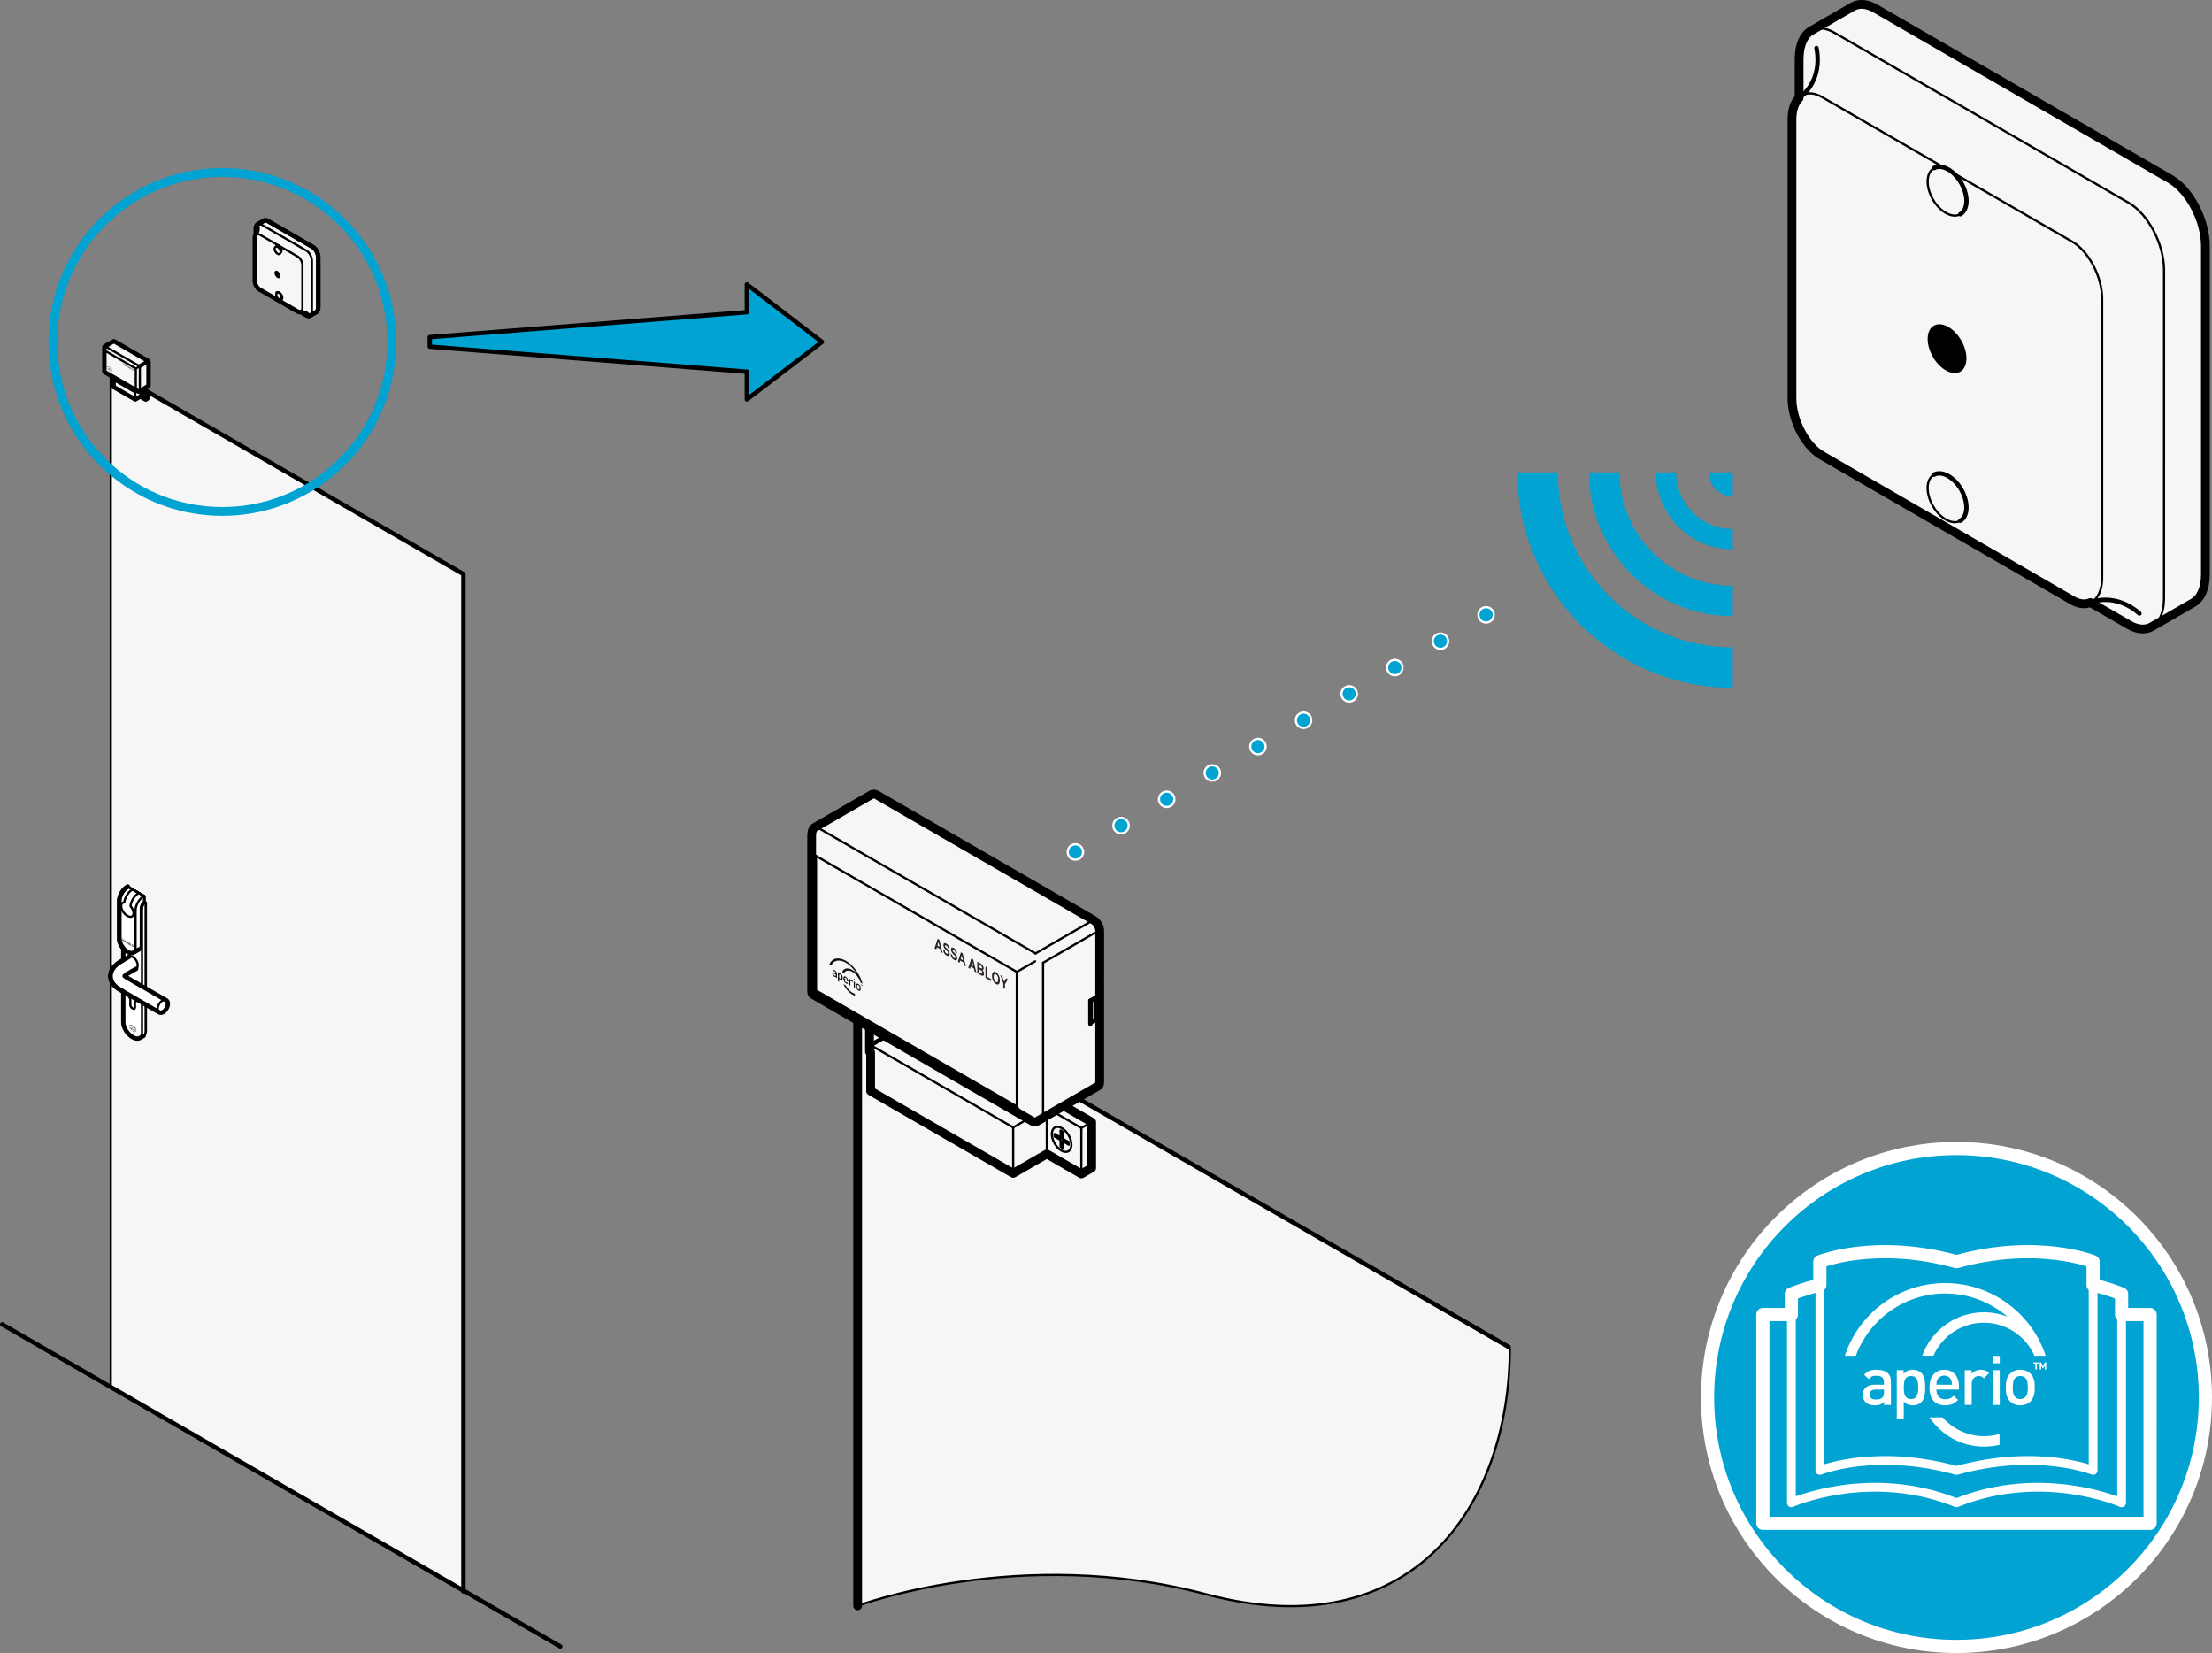 <?xml version="1.0" encoding="utf-8"?>
<!-- Generator: Adobe Illustrator 15.0.2, SVG Export Plug-In . SVG Version: 6.00 Build 0)  -->
<!DOCTYPE svg PUBLIC "-//W3C//DTD SVG 1.1//EN" "http://www.w3.org/Graphics/SVG/1.1/DTD/svg11.dtd">
<svg version="1.1" id="Stuff" xmlns="http://www.w3.org/2000/svg" xmlns:xlink="http://www.w3.org/1999/xlink" x="0px" y="0px"
	 width="251.899px" height="188.223px" viewBox="171.757 327.371 251.899 188.223"
	 enable-background="new 171.757 327.371 251.899 188.223" xml:space="preserve">
<rect x="171.757" y="327.371" width="251.899" height="188.223" fill="#808080" stroke="none"/>
<g>
	<g>
		<g>
			<path fill="#F6F6F6" stroke="#000000" stroke-width="0.25" d="M269.424,510.216c0,0,18.506-6.945,39.685-1.312
				c23.312,6.201,34.586-9.896,34.586-28.085l-74.271-42.86V510.216z"/>
			<line fill="none" stroke="#000000" stroke-width="0.5" x1="343.693" y1="480.819" x2="269.424" y2="437.959"/>
			
				<line fill="none" stroke="#000000" stroke-linecap="round" stroke-linejoin="round" x1="269.424" y1="437.959" x2="269.424" y2="510.216"/>
			<g>
				<polygon fill="#F6F6F6" stroke="#000000" stroke-linecap="round" stroke-linejoin="round" points="296.073,460.363 
					294.901,461.039 290.967,458.767 287.138,460.977 270.901,451.604 270.901,447.184 270.772,447.108 270.772,441.878 
					271.944,441.201 296.073,455.133 				"/>
				<g>
					
						<ellipse transform="matrix(-0.5 -0.866 0.866 -0.5 43.175 939.131)" fill="none" stroke="#000000" stroke-width="0.25" stroke-linecap="round" stroke-linejoin="round" cx="292.632" cy="457.105" rx="0.861" ry="0.512"/>
					<path fill="none" stroke="#000000" stroke-width="0.5" stroke-linecap="round" stroke-linejoin="round" d="M293.086,457.852
						c0.243-0.141,0.25-0.59,0.012-1.002c-0.238-0.411-0.629-0.631-0.873-0.49"/>
				</g>
				<path fill="none" stroke="#000000" stroke-width="0.25" stroke-linecap="round" stroke-linejoin="round" d="M273.043,445.139
					c-0.229-0.26-0.517-0.375-0.71-0.262c-0.194,0.11-0.237,0.418-0.129,0.745"/>
				<path fill="none" stroke="#000000" stroke-width="0.5" stroke-linecap="round" stroke-linejoin="round" d="M273.043,445.139
					c-0.229-0.26-0.517-0.375-0.71-0.262"/>
				<polygon fill="none" stroke="#000000" stroke-width="0.25" stroke-linecap="round" stroke-linejoin="round" points="
					294.901,455.809 296.073,455.133 271.944,441.201 270.772,441.878 274.729,444.162 270.901,446.373 287.136,455.746 
					290.967,453.535 				"/>
				
					<line fill="none" stroke="#000000" stroke-width="0.5" stroke-linecap="round" stroke-linejoin="round" x1="274.729" y1="444.162" x2="270.901" y2="446.373"/>
				
					<line fill="none" stroke="#000000" stroke-width="0.25" stroke-linecap="round" stroke-linejoin="round" x1="287.136" y1="455.746" x2="287.138" y2="460.977"/>
				
					<line fill="none" stroke="#000000" stroke-width="0.25" stroke-linecap="round" stroke-linejoin="round" x1="294.901" y1="455.809" x2="294.901" y2="461.039"/>
				
					<line fill="none" stroke="#000000" stroke-width="0.25" stroke-linecap="round" stroke-linejoin="round" x1="290.967" y1="453.535" x2="290.967" y2="458.767"/>
				
					<line fill="none" stroke="#000000" stroke-width="0.5" stroke-linecap="round" stroke-linejoin="round" x1="270.901" y1="446.373" x2="270.901" y2="451.604"/>
			</g>
			<g>
				<path fill="#F6F6F6" stroke="#000000" stroke-width="0.25" stroke-linecap="round" stroke-linejoin="round" d="M269.87,435.456
					v1.913l24.841,14.343l1.959-1.071v-7.115l0.319-0.186v-2.636l-0.319-0.186v-7.287c0,0,0.008-0.303-0.281-0.471l-24.615-14.209
					l-1.902,1.098v0.619l-3.002,1.733v12.219l1.386,0.8l1.825-1.056l0.313,0.181l0.588-0.338c0.049-0.026,0.098-0.047,0.146-0.062
					l0.004,0.001c0.057,0.23-0.002,0.553-0.179,0.855c-0.139,0.243-0.325,0.427-0.514,0.523L269.87,435.456z"/>
				<g>
					<path fill="none" stroke="#000000" stroke-width="0.25" stroke-linecap="round" stroke-linejoin="round" d="M289.897,444.32
						c-0.002-0.342,0.113-0.619,0.342-0.751c0.312-0.181,0.754-0.037,1.144,0.323c0.164,0.153,0.315,0.346,0.444,0.568
						c0.218,0.375,0.322,0.768,0.318,1.098l0.002,0.96c-0.004,0.33-0.119,0.599-0.342,0.728c-0.445,0.258-1.156-0.143-1.59-0.893
						c-0.211-0.366-0.316-0.748-0.318-1.072V444.32L289.897,444.32z"/>
					<path fill="none" stroke="#000000" stroke-width="0.5" stroke-linecap="round" stroke-linejoin="round" d="M290.239,443.569
						c0.312-0.181,0.754-0.037,1.144,0.323c0.164,0.153,0.315,0.346,0.444,0.568c0.218,0.375,0.322,0.768,0.318,1.098l0.002,0.96
						c-0.004,0.33-0.119,0.599-0.342,0.728"/>
					<path fill="none" stroke="#000000" stroke-width="0.25" stroke-linecap="round" stroke-linejoin="round" d="M292.146,446.372
						c-0.25-0.019-0.549-0.241-0.748-0.589c-0.129-0.223-0.193-0.454-0.193-0.651v-0.919c-0.002-0.127,0.025-0.24,0.076-0.327"/>
					<path fill="none" stroke="#000000" stroke-width="0.25" stroke-linecap="round" stroke-linejoin="round" d="M292.147,446.429
						c-0.025,0.028-0.055,0.054-0.09,0.074c-0.271,0.155-0.703-0.088-0.967-0.543c-0.129-0.224-0.191-0.455-0.193-0.652v-0.919
						c-0.002-0.207,0.068-0.377,0.207-0.457c0.053-0.03,0.113-0.046,0.178-0.047c0.031-0.001,0.066,0.002,0.101,0.01"/>
					<path fill="#FFFFFF" stroke="#000000" stroke-width="0.5" stroke-linecap="round" stroke-linejoin="round" d="M292.146,446.372
						c-0.25-0.019-0.549-0.241-0.748-0.589c-0.129-0.223-0.193-0.454-0.193-0.651v-0.919c-0.002-0.127,0.025-0.24,0.076-0.327
						v-0.001c0.033-0.001,0.066,0.002,0.103,0.009c0.164,0.153,0.315,0.346,0.444,0.568c0.218,0.375,0.322,0.768,0.318,1.098
						V446.372z"/>
				</g>
				<path fill="none" stroke="#000000" stroke-linecap="round" stroke-linejoin="round" d="M287.926,441.347
					c0.319-0.381,0.42-0.886,0.17-1.031c-0.312-0.158-0.666,0.231-0.808,0.751c-0.139,0.52-0.047,0.813,0.246,1.054
					c0.25,0.209,0.736,0.039,1.088-0.381c0.353-0.419,0.466-0.978,0.188-1.138c-0.342-0.174-0.734,0.256-0.889,0.828
					c-0.155,0.571-0.054,0.897,0.271,1.163c0.273,0.229,0.81,0.042,1.197-0.419c0.387-0.461,0.51-1.075,0.205-1.251
					c-0.377-0.191-0.81,0.28-0.979,0.91c-0.168,0.63-0.057,0.987,0.299,1.278c0.302,0.252,0.89,0.047,1.313-0.459
					s0.559-1.18,0.225-1.373c-0.412-0.209-0.887,0.311-1.069,1c-0.187,0.689-0.064,1.083,0.328,1.402
					c0.323,0.271,0.959,0.05,1.42-0.497c0.459-0.548,0.565-1.213,0.241-1.485"/>
				<polygon fill="#CCCCCC" stroke="#000000" stroke-width="0.25" stroke-linecap="round" stroke-linejoin="round" points="
					292.327,437.913 292.327,445.506 289.374,447.212 287.995,446.419 287.995,445.151 288.524,444.847 288.524,441.894 
					288.321,442.011 287.995,441.823 287.995,438.844 288.524,438.538 288.524,435.589 288.321,435.705 287.995,435.518 
					287.995,434.198 290.999,432.466 293.526,433.91 293.536,435.128 290.521,436.868 290.521,437.225 291.543,437.814 
					292.665,437.166 293.144,437.441 				"/>
				<g>
					<path fill="#CCCCCC" stroke="#000000" stroke-width="0.25" stroke-linecap="round" stroke-linejoin="round" d="
						M269.438,431.565c-0.053-0.007-0.102-0.021-0.146-0.048c-0.296-0.171-0.304-0.714-0.017-1.212
						c0.289-0.499,0.762-0.766,1.06-0.593c0.043,0.024,0.082,0.059,0.112,0.1l0.154,0.204c0.141,0.22,0.104,0.618-0.111,0.989
						c-0.209,0.363-0.526,0.592-0.785,0.591L269.438,431.565z"/>
					<path fill="none" stroke="#000000" stroke-width="0.5" stroke-linecap="round" stroke-linejoin="round" d="M270.448,429.813
						l0.154,0.204c0.141,0.22,0.104,0.618-0.111,0.989c-0.209,0.363-0.526,0.592-0.785,0.591l-0.268-0.031"/>
					<path fill="none" stroke="#000000" stroke-width="0.25" stroke-linecap="round" stroke-linejoin="round" d="M269.511,430.439
						c0.264-0.456,0.696-0.699,0.967-0.543c0.051,0.029,0.092,0.07,0.125,0.12c0.141,0.22,0.104,0.618-0.111,0.989
						c-0.209,0.363-0.526,0.592-0.785,0.591c-0.063,0-0.127-0.017-0.182-0.047C269.254,431.394,269.247,430.896,269.511,430.439z"/>
				</g>
				<g>
					<path fill="#CCCCCC" stroke="#000000" stroke-width="0.25" stroke-linecap="round" stroke-linejoin="round" d="
						M269.433,424.962c-0.053-0.008-0.103-0.022-0.146-0.05c-0.295-0.17-0.303-0.713-0.016-1.211c0.289-0.5,0.762-0.766,1.059-0.594
						c0.043,0.025,0.082,0.059,0.113,0.1l0.154,0.205c0.141,0.22,0.104,0.617-0.111,0.989c-0.209,0.364-0.526,0.592-0.785,0.591
						L269.433,424.962z"/>
					<path fill="none" stroke="#000000" stroke-width="0.5" stroke-linecap="round" stroke-linejoin="round" d="M270.442,423.207
						l0.154,0.205c0.141,0.22,0.104,0.617-0.111,0.989c-0.209,0.364-0.527,0.592-0.785,0.591l-0.268-0.03"/>
					<path fill="none" stroke="#000000" stroke-width="0.25" stroke-linecap="round" stroke-linejoin="round" d="M269.506,423.837
						c0.264-0.457,0.696-0.701,0.967-0.543c0.051,0.026,0.092,0.067,0.125,0.118c0.141,0.22,0.104,0.617-0.111,0.989
						c-0.209,0.364-0.526,0.592-0.785,0.591c-0.063,0-0.127-0.016-0.182-0.047C269.247,424.789,269.241,424.291,269.506,423.837z"/>
				</g>
				<path fill="none" stroke="#000000" stroke-linecap="round" stroke-linejoin="round" d="M272.344,425.615
					c0.17-0.465,0.557-0.807,0.809-0.66c0.291,0.188,0.131,0.691-0.248,1.072c-0.381,0.379-0.682,0.447-1.037,0.313
					c-0.305-0.111-0.399-0.617-0.213-1.132c0.188-0.515,0.615-0.891,0.894-0.729c0.319,0.209,0.145,0.764-0.273,1.184
					c-0.42,0.418-0.752,0.494-1.145,0.347c-0.334-0.123-0.439-0.681-0.234-1.246c0.207-0.565,0.676-0.979,0.979-0.804
					c0.354,0.229,0.16,0.842-0.299,1.303c-0.461,0.46-0.828,0.544-1.258,0.38c-0.367-0.133-0.484-0.744-0.258-1.365
					c0.226-0.621,0.742-1.074,1.076-0.881c0.387,0.252,0.176,0.922-0.33,1.428s-0.906,0.598-1.379,0.418
					c-0.398-0.146-0.523-0.808-0.279-1.479c0.244-0.672,0.766-1.101,1.166-0.953"/>
				<path fill="none" stroke="#000000" stroke-width="0.25" stroke-linecap="round" stroke-linejoin="round" d="M269.87,419.649
					l24.56,14.177c0.291,0.168,0.281,0.472,0.281,0.472v2.862l-1.843,1.064v9.739l1.843-1.064v4.813"/>
				
					<line fill="none" stroke="#000000" stroke-width="0.5" stroke-linecap="round" stroke-linejoin="round" x1="292.868" y1="447.965" x2="294.711" y2="446.899"/>
				<polygon fill="none" stroke="#000000" stroke-width="0.25" stroke-linecap="round" stroke-linejoin="round" points="
					289.37,434.992 287.995,434.198 287.995,435.518 288.321,435.705 288.321,434.837 289.051,435.259 289.051,436.981 
					289.37,437.177 				"/>
				<polyline fill="none" stroke="#000000" stroke-width="0.5" stroke-linecap="round" stroke-linejoin="round" points="
					288.321,434.837 289.051,435.259 289.051,436.981 289.37,437.177 				"/>
				<polyline fill="none" stroke="#000000" stroke-width="0.5" stroke-linecap="round" stroke-linejoin="round" points="
					287.995,434.198 287.995,435.518 288.321,435.705 				"/>
				<polygon fill="none" stroke="#000000" stroke-width="0.25" stroke-linecap="round" stroke-linejoin="round" points="
					287.995,438.844 288.321,439.029 288.321,440.046 289.051,440.468 289.051,438.302 289.37,438.486 289.37,443.774 
					289.051,443.591 289.051,441.419 288.321,440.996 288.321,442.011 287.995,441.823 				"/>
				<polyline fill="none" stroke="#000000" stroke-width="0.5" stroke-linecap="round" stroke-linejoin="round" points="
					288.321,442.011 287.995,441.823 287.995,438.844 				"/>
				<polyline fill="none" stroke="#000000" stroke-width="0.5" stroke-linecap="round" stroke-linejoin="round" points="
					289.37,443.774 289.051,443.591 289.051,441.419 288.321,440.996 				"/>
				
					<line fill="none" stroke="#000000" stroke-width="0.5" stroke-linecap="round" stroke-linejoin="round" x1="289.051" y1="440.468" x2="289.051" y2="438.302"/>
				<polygon fill="none" stroke="#000000" stroke-width="0.25" stroke-linecap="round" stroke-linejoin="round" points="
					287.995,445.151 288.319,445.339 288.321,446.219 289.051,446.639 289.051,444.918 289.37,445.102 289.374,447.212 
					287.995,446.419 				"/>
				<polyline fill="none" stroke="#000000" stroke-width="0.5" stroke-linecap="round" stroke-linejoin="round" points="
					289.374,447.212 287.995,446.419 287.995,445.151 				"/>
				
					<line fill="none" stroke="#000000" stroke-width="0.5" stroke-linecap="round" stroke-linejoin="round" x1="289.051" y1="446.639" x2="289.051" y2="444.918"/>
				<polyline fill="none" stroke="#000000" stroke-width="0.25" stroke-linecap="round" stroke-linejoin="round" points="
					266.868,422.003 268.254,422.802 268.254,424.113 267.907,423.923 267.907,423.053 267.222,422.656 267.222,434.036 
					267.907,434.432 267.907,433.553 268.254,433.753 268.254,435.02 				"/>
				
					<line fill="none" stroke="#000000" stroke-width="0.5" stroke-linecap="round" stroke-linejoin="round" x1="267.907" y1="434.432" x2="267.907" y2="433.553"/>
				<polyline fill="none" stroke="#000000" stroke-width="0.5" stroke-linecap="round" stroke-linejoin="round" points="
					268.254,424.113 267.907,423.923 267.907,423.053 267.222,422.656 				"/>
				<polyline fill="none" stroke="#000000" stroke-width="0.25" stroke-linecap="round" stroke-linejoin="round" points="
					294.711,437.16 294.22,436.878 294.22,435.521 293.536,435.128 293.536,433.931 290.999,432.466 				"/>
				
					<line fill="none" stroke="#000000" stroke-width="0.25" stroke-linecap="round" stroke-linejoin="round" x1="292.374" y1="433.26" x2="289.37" y2="434.992"/>
				<polyline fill="none" stroke="#000000" stroke-width="0.25" stroke-linecap="round" stroke-linejoin="round" points="
					293.536,435.128 290.521,436.868 290.521,437.225 291.543,437.814 292.665,437.166 293.144,437.441 				"/>
				<polyline fill="none" stroke="#000000" stroke-width="0.5" stroke-linecap="round" stroke-linejoin="round" points="
					290.521,437.225 291.543,437.814 292.665,437.166 293.144,437.441 				"/>
				<polyline fill="none" stroke="#000000" stroke-width="0.5" stroke-linecap="round" stroke-linejoin="round" points="
					293.45,437.264 292.327,437.913 292.327,447.652 292.868,447.965 				"/>
				<polyline fill="none" stroke="#000000" stroke-width="0.25" stroke-linecap="round" stroke-linejoin="round" points="
					290.521,436.868 291.543,437.46 292.665,436.811 293.45,437.264 				"/>
				<polyline fill="none" stroke="#000000" stroke-width="0.5" stroke-linecap="round" stroke-linejoin="round" points="
					289.051,438.302 289.847,437.843 289.847,436.941 				"/>
				<polyline fill="none" stroke="#000000" stroke-width="0.25" stroke-linecap="round" stroke-linejoin="round" points="
					289.37,437.177 290.168,436.706 290.168,438.026 289.37,438.486 				"/>
				
					<line fill="none" stroke="#000000" stroke-width="0.5" stroke-linecap="round" stroke-linejoin="round" x1="289.37" y1="437.177" x2="290.168" y2="436.706"/>
				
					<line fill="none" stroke="#000000" stroke-width="0.25" stroke-linecap="round" stroke-linejoin="round" x1="292.327" y1="437.913" x2="292.868" y2="438.225"/>
				
					<line fill="none" stroke="#000000" stroke-width="0.25" stroke-linecap="round" stroke-linejoin="round" x1="292.665" y1="436.811" x2="292.665" y2="437.166"/>
				
					<line fill="none" stroke="#000000" stroke-width="0.25" stroke-linecap="round" stroke-linejoin="round" x1="291.543" y1="437.46" x2="291.543" y2="437.814"/>
				<polyline fill="none" stroke="#000000" stroke-width="0.25" stroke-linecap="round" stroke-linejoin="round" points="
					292.327,442.484 290.521,443.527 290.521,443.885 291.543,444.474 292.327,444.021 				"/>
				<polyline fill="none" stroke="#000000" stroke-width="0.5" stroke-linecap="round" stroke-linejoin="round" points="
					290.521,443.885 291.543,444.474 292.327,444.021 				"/>
				<polyline fill="none" stroke="#000000" stroke-width="0.25" stroke-linecap="round" stroke-linejoin="round" points="
					290.521,443.527 291.543,444.118 292.327,443.665 				"/>
				
					<line fill="none" stroke="#000000" stroke-width="0.25" stroke-linecap="round" stroke-linejoin="round" x1="291.543" y1="444.118" x2="291.543" y2="444.474"/>
				
					<line fill="none" stroke="#000000" stroke-width="0.5" stroke-linecap="round" stroke-linejoin="round" x1="290.999" y1="432.466" x2="287.995" y2="434.198"/>
				<polyline fill="none" stroke="#000000" stroke-width="0.25" stroke-linecap="round" stroke-linejoin="round" points="
					289.37,443.774 290.168,443.314 290.168,444.642 289.37,445.102 				"/>
				
					<line fill="none" stroke="#000000" stroke-width="0.5" stroke-linecap="round" stroke-linejoin="round" x1="289.37" y1="443.774" x2="290.168" y2="443.314"/>
				<polyline fill="none" stroke="#000000" stroke-width="0.5" stroke-linecap="round" stroke-linejoin="round" points="
					289.847,443.499 289.847,444.457 289.051,444.918 				"/>
				<polygon fill="none" stroke="#000000" stroke-width="0.25" stroke-linecap="round" stroke-linejoin="round" points="
					288.524,441.387 288.702,441.489 288.702,446.105 288.524,446.004 				"/>
				<polyline fill="none" stroke="#000000" stroke-width="0.5" stroke-linecap="round" stroke-linejoin="round" points="
					288.702,446.105 288.524,446.004 288.524,441.387 				"/>
				
					<line fill="none" stroke="#000000" stroke-width="0.5" stroke-linecap="round" stroke-linejoin="round" x1="288.702" y1="446.105" x2="289.051" y2="445.903"/>
				
					<line fill="none" stroke="#000000" stroke-width="0.5" stroke-linecap="round" stroke-linejoin="round" x1="288.524" y1="441.387" x2="288.761" y2="441.25"/>
				
					<line fill="none" stroke="#000000" stroke-width="0.25" stroke-linecap="round" stroke-linejoin="round" x1="288.702" y1="441.489" x2="288.938" y2="441.353"/>
				<g>
					<polygon fill="none" stroke="#000000" stroke-width="0.25" stroke-linecap="round" stroke-linejoin="round" points="
						288.524,435.227 288.702,435.329 288.702,439.945 288.524,439.844 					"/>
					<polyline fill="none" stroke="#000000" stroke-width="0.5" stroke-linecap="round" stroke-linejoin="round" points="
						288.702,439.945 288.524,439.844 288.524,435.227 					"/>
					
						<line fill="none" stroke="#000000" stroke-width="0.5" stroke-linecap="round" stroke-linejoin="round" x1="288.702" y1="439.945" x2="289.051" y2="439.743"/>
					
						<line fill="none" stroke="#000000" stroke-width="0.5" stroke-linecap="round" stroke-linejoin="round" x1="288.524" y1="435.227" x2="288.761" y2="435.091"/>
					
						<line fill="none" stroke="#000000" stroke-width="0.25" stroke-linecap="round" stroke-linejoin="round" x1="288.702" y1="435.329" x2="288.938" y2="435.192"/>
				</g>
				<g>
					<polygon fill="none" stroke="#000000" stroke-width="0.25" stroke-linecap="round" stroke-linejoin="round" points="
						267.558,423.018 267.735,423.119 267.735,433.83 267.558,433.728 					"/>
					<polyline fill="none" stroke="#000000" stroke-width="0.5" stroke-linecap="round" stroke-linejoin="round" points="
						267.735,433.83 267.558,433.728 267.558,423.018 					"/>
					
						<line fill="none" stroke="#000000" stroke-width="0.5" stroke-linecap="round" stroke-linejoin="round" x1="267.735" y1="433.83" x2="267.907" y2="433.73"/>
					
						<line fill="none" stroke="#000000" stroke-width="0.5" stroke-linecap="round" stroke-linejoin="round" x1="267.558" y1="423.018" x2="267.702" y2="422.934"/>
					
						<line fill="none" stroke="#000000" stroke-width="0.25" stroke-linecap="round" stroke-linejoin="round" x1="267.735" y1="423.119" x2="267.883" y2="423.037"/>
				</g>
				
					<line fill="none" stroke="#000000" stroke-width="0.5" stroke-linecap="round" stroke-linejoin="round" x1="287.995" y1="438.844" x2="288.524" y2="438.538"/>
				
					<line fill="none" stroke="#000000" stroke-width="0.5" stroke-linecap="round" stroke-linejoin="round" x1="288.321" y1="442.011" x2="288.524" y2="441.894"/>
				
					<line fill="none" stroke="#000000" stroke-width="0.25" stroke-linecap="round" stroke-linejoin="round" x1="288.321" y1="440.046" x2="288.599" y2="439.885"/>
				
					<line fill="none" stroke="#000000" stroke-width="0.25" stroke-linecap="round" stroke-linejoin="round" x1="289.847" y1="437.843" x2="290.168" y2="438.026"/>
				
					<line fill="none" stroke="#000000" stroke-width="0.5" stroke-linecap="round" stroke-linejoin="round" x1="287.995" y1="445.151" x2="288.524" y2="444.847"/>
				
					<line fill="none" stroke="#000000" stroke-width="0.25" stroke-linecap="round" stroke-linejoin="round" x1="288.319" y1="445.339" x2="288.524" y2="445.221"/>
				
					<line fill="none" stroke="#000000" stroke-width="0.25" stroke-linecap="round" stroke-linejoin="round" x1="288.321" y1="446.219" x2="288.608" y2="446.052"/>
				
					<line fill="none" stroke="#000000" stroke-width="0.25" stroke-linecap="round" stroke-linejoin="round" x1="289.847" y1="444.457" x2="290.168" y2="444.642"/>
				<polyline fill="none" stroke="#000000" stroke-width="0.25" stroke-linecap="round" stroke-linejoin="round" points="
					294.22,447.183 294.22,450.843 270.392,437.086 270.392,435.758 269.87,435.456 				"/>
				
					<line fill="none" stroke="#000000" stroke-width="0.5" stroke-linecap="round" stroke-linejoin="round" x1="294.22" y1="447.183" x2="294.22" y2="450.843"/>
				
					<line fill="none" stroke="#000000" stroke-width="0.5" stroke-linecap="round" stroke-linejoin="round" x1="292.327" y1="445.506" x2="289.374" y2="447.212"/>
				
					<line fill="none" stroke="#000000" stroke-width="0.25" stroke-linecap="round" stroke-linejoin="round" x1="294.22" y1="449.363" x2="289.933" y2="446.888"/>
				<polyline fill="none" stroke="#000000" stroke-width="0.25" stroke-linecap="round" stroke-linejoin="round" points="
					296.67,440.519 296.065,440.866 296.065,443.503 				"/>
				<polyline fill="none" stroke="#000000" stroke-width="0.25" stroke-linecap="round" stroke-linejoin="round" points="
					296.065,440.866 296.388,441.052 296.989,440.704 				"/>
				
					<line fill="none" stroke="#000000" stroke-width="0.25" stroke-linecap="round" stroke-linejoin="round" x1="296.388" y1="441.052" x2="296.388" y2="443.687"/>
				<polyline fill="none" stroke="#000000" stroke-width="0.25" stroke-linecap="round" stroke-linejoin="round" points="
					296.065,443.503 296.388,443.687 296.989,443.34 				"/>
				
					<line fill="none" stroke="#000000" stroke-width="0.25" stroke-linecap="round" stroke-linejoin="round" x1="268.254" y1="422.802" x2="271.256" y2="421.067"/>
				
					<line fill="none" stroke="#000000" stroke-width="0.5" stroke-linecap="round" stroke-linejoin="round" x1="288.321" y1="435.705" x2="288.524" y2="435.589"/>
				<path fill="none" stroke="#000000" stroke-width="0.25" stroke-linecap="round" stroke-linejoin="round" d="M270.979,433.807
					c0.049-0.026,0.098-0.047,0.146-0.062c0.123-0.034,0.238-0.028,0.337,0.026c0.274,0.159,0.28,0.666,0.014,1.132
					c-0.141,0.243-0.328,0.427-0.514,0.524l-0.57,0.328"/>
				<path fill="none" stroke="#000000" stroke-width="0.5" stroke-linecap="round" stroke-linejoin="round" d="M271.127,433.746
					c0.122-0.034,0.237-0.028,0.336,0.026"/>
				
					<line fill="none" stroke="#000000" stroke-width="0.25" stroke-linecap="round" stroke-linejoin="round" x1="287.995" y1="445.77" x2="271.674" y2="436.346"/>
				<polyline fill="none" stroke="#000000" stroke-width="0.25" stroke-linecap="round" stroke-linejoin="round" points="
					270.392,437.086 271.674,436.346 271.674,433.045 				"/>
				<g>
					<polygon fill="#CCCCCC" stroke="#000000" stroke-width="0.5" stroke-linecap="round" stroke-linejoin="round" points="
						280.331,439.928 280.331,439.076 280.067,438.925 280.067,438.02 277.905,436.771 275.252,438.304 275.252,438.904 
						274.987,439.057 274.987,439.908 277.676,441.461 					"/>
					<polygon fill="none" stroke="#000000" stroke-width="0.25" stroke-linecap="round" stroke-linejoin="round" points="
						274.987,439.908 274.987,439.057 275.252,439.21 275.252,438.304 277.411,439.552 277.411,440.457 277.676,440.609 
						277.676,441.461 					"/>
					
						<line fill="none" stroke="#000000" stroke-width="0.5" stroke-linecap="round" stroke-linejoin="round" x1="275.252" y1="439.21" x2="275.252" y2="438.304"/>
					
						<line fill="none" stroke="#000000" stroke-width="0.25" stroke-linecap="round" stroke-linejoin="round" x1="277.411" y1="439.552" x2="280.067" y2="438.02"/>
					
						<line fill="none" stroke="#000000" stroke-width="0.25" stroke-linecap="round" stroke-linejoin="round" x1="277.411" y1="440.457" x2="280.067" y2="438.925"/>
					
						<line fill="none" stroke="#000000" stroke-width="0.25" stroke-linecap="round" stroke-linejoin="round" x1="277.676" y1="440.609" x2="280.331" y2="439.076"/>
				</g>
				
					<line fill="none" stroke="#000000" stroke-width="0.25" stroke-linecap="round" stroke-linejoin="round" x1="267.222" y1="434.036" x2="267.661" y2="433.782"/>
				<polyline fill="none" stroke="#000000" stroke-width="0.25" stroke-linecap="round" stroke-linejoin="round" points="
					272.122,431.122 272.465,431.319 268.254,433.753 				"/>
				
					<line fill="none" stroke="#000000" stroke-width="0.5" stroke-linecap="round" stroke-linejoin="round" x1="267.907" y1="433.553" x2="272.122" y2="431.122"/>
				<polyline fill="none" stroke="#000000" stroke-width="0.25" stroke-linecap="round" stroke-linejoin="round" points="
					268.254,435.02 271.901,432.912 271.901,432.837 272.465,431.687 272.465,431.319 				"/>
				
					<line fill="none" stroke="#000000" stroke-width="0.5" stroke-linecap="round" stroke-linejoin="round" x1="268.254" y1="435.02" x2="271.901" y2="432.912"/>
				
					<line fill="none" stroke="#000000" stroke-width="0.25" stroke-linecap="round" stroke-linejoin="round" x1="271.901" y1="432.837" x2="288.524" y2="442.433"/>
				
					<line fill="none" stroke="#000000" stroke-width="0.25" stroke-linecap="round" stroke-linejoin="round" x1="272.465" y1="431.687" x2="287.995" y2="440.653"/>
				
					<line fill="none" stroke="#000000" stroke-width="0.25" stroke-linecap="round" stroke-linejoin="round" x1="272.651" y1="427.973" x2="288.524" y2="437.136"/>
				
					<line fill="none" stroke="#000000" stroke-width="0.25" stroke-linecap="round" stroke-linejoin="round" x1="272.651" y1="425.373" x2="287.995" y2="434.23"/>
				
					<line fill="none" stroke="#000000" stroke-width="0.25" stroke-linecap="round" stroke-linejoin="round" x1="272.651" y1="431.796" x2="272.651" y2="427.973"/>
				
					<line fill="none" stroke="#000000" stroke-width="0.25" stroke-linecap="round" stroke-linejoin="round" x1="272.651" y1="425.373" x2="272.651" y2="421.875"/>
				
					<line fill="none" stroke="#000000" stroke-width="0.25" stroke-linecap="round" stroke-linejoin="round" x1="269.87" y1="420.268" x2="271.213" y2="421.044"/>
				
					<line fill="none" stroke="#000000" stroke-width="0.25" stroke-linecap="round" stroke-linejoin="round" x1="271.901" y1="431.249" x2="271.901" y2="422.014"/>
				<path fill="none" stroke="#000000" stroke-width="0.25" stroke-linecap="round" stroke-linejoin="round" d="M272.651,431.796
					c0,0,1.455-2.619,0-3.822"/>
				<path fill="none" stroke="#000000" stroke-width="0.25" stroke-linecap="round" stroke-linejoin="round" d="M272.651,425.373
					c0,0,1.07-1.928,0.457-3.234"/>
				<path fill="none" stroke="#000000" stroke-width="0.25" stroke-linecap="round" stroke-linejoin="round" d="M276.247,430.045
					c0.296,0.172,0.595,0.212,0.82,0.079c0.313-0.18,0.41-0.636,0.291-1.15c-0.051-0.219-0.139-0.447-0.268-0.672
					c-0.218-0.375-0.504-0.662-0.791-0.822l-0.832-0.482c-0.287-0.159-0.576-0.196-0.802-0.067
					c-0.442,0.258-0.452,1.074-0.021,1.824c0.211,0.364,0.49,0.647,0.77,0.811L276.247,430.045z"/>
				<path fill="none" stroke="#000000" stroke-width="0.5" stroke-linecap="round" stroke-linejoin="round" d="M277.067,430.124
					c0.313-0.18,0.41-0.636,0.291-1.15c-0.051-0.219-0.139-0.447-0.268-0.672c-0.218-0.375-0.504-0.662-0.791-0.822l-0.832-0.482
					c-0.287-0.159-0.576-0.196-0.802-0.067"/>
				<path fill="none" stroke="#000000" stroke-width="0.25" stroke-linecap="round" stroke-linejoin="round" d="M275.595,427.07
					c-0.109,0.228-0.064,0.599,0.135,0.943c0.129,0.223,0.297,0.395,0.469,0.494l0.795,0.459c0.111,0.063,0.222,0.098,0.322,0.098"
					/>
				<path fill="none" stroke="#000000" stroke-width="0.25" stroke-linecap="round" stroke-linejoin="round" d="M275.547,427.041
					c-0.039,0.009-0.074,0.021-0.109,0.041c-0.27,0.156-0.275,0.652-0.012,1.107c0.127,0.223,0.297,0.395,0.467,0.494l0.797,0.461
					c0.178,0.104,0.359,0.129,0.498,0.049c0.055-0.031,0.098-0.076,0.129-0.131c0.018-0.027,0.031-0.059,0.043-0.092"/>
				<path fill="#FFFFFF" stroke="#000000" stroke-width="0.5" stroke-linecap="round" stroke-linejoin="round" d="M275.595,427.07
					c-0.109,0.228-0.064,0.599,0.135,0.943c0.129,0.223,0.297,0.395,0.469,0.494l0.795,0.459c0.111,0.063,0.222,0.098,0.322,0.098
					h0.002c0.017-0.027,0.029-0.059,0.041-0.092c-0.051-0.219-0.139-0.447-0.268-0.672c-0.218-0.375-0.504-0.662-0.791-0.822
					L275.595,427.07z"/>
				<polygon fill="#CCCCCC" stroke="#000000" stroke-width="0.25" stroke-linecap="round" stroke-linejoin="round" points="
					272.397,421.728 268.254,424.113 268.254,422.802 271.256,421.067 				"/>
				
					<line fill="none" stroke="#000000" stroke-width="0.5" stroke-linecap="round" stroke-linejoin="round" x1="290.999" y1="432.466" x2="271.213" y2="421.044"/>
				
					<line fill="none" stroke="#000000" stroke-width="0.5" stroke-linecap="round" stroke-linejoin="round" x1="268.254" y1="424.113" x2="272.397" y2="421.728"/>
				
					<line fill="none" stroke="#000000" stroke-width="0.25" stroke-linecap="round" stroke-linejoin="round" x1="288.321" y1="439.029" x2="288.524" y2="438.912"/>
				<path fill="none" stroke="#000000" stroke-width="0.5" stroke-linecap="round" stroke-linejoin="round" d="M292.374,433.26
					l1.714,0.988c0,0,0.133,0.077,0.133,0.255v2.375"/>
			</g>
			<g>
				<path fill="#F6F6F6" stroke="#000000" stroke-width="0.25" stroke-linecap="round" stroke-linejoin="round" d="M293.769,457.748
					c0.008-0.329-0.098-0.725-0.314-1.104c-0.233-0.406-0.553-0.708-0.862-0.857c-0.258-0.125-0.515-0.144-0.715-0.026
					c-0.441,0.256-0.451,1.063-0.021,1.809c0.43,0.743,1.135,1.14,1.576,0.884C293.647,458.327,293.761,458.068,293.769,457.748z"/>
				<polygon fill="none" stroke="#000000" stroke-width="0.25" stroke-linecap="round" stroke-linejoin="round" points="
					293.448,457.431 292.769,457.039 292.769,456.248 292.538,456.115 292.538,456.906 291.86,456.514 291.86,456.781 
					292.538,457.174 292.538,457.955 292.769,458.091 292.769,457.307 293.448,457.697 				"/>
				
					<line fill="none" stroke="#000000" stroke-width="0.25" stroke-linecap="round" stroke-linejoin="round" x1="293.448" y1="457.697" x2="293.448" y2="457.431"/>
				
					<line fill="none" stroke="#000000" stroke-width="0.25" stroke-linecap="round" stroke-linejoin="round" x1="292.769" y1="458.091" x2="292.769" y2="457.307"/>
				<polyline fill="none" stroke="#000000" stroke-width="0.25" stroke-linecap="round" stroke-linejoin="round" points="
					292.769,457.039 292.769,456.248 292.538,456.115 				"/>
				
					<line fill="none" stroke="#000000" stroke-width="0.25" stroke-linecap="round" stroke-linejoin="round" x1="292.538" y1="456.906" x2="291.86" y2="456.514"/>
				
					<line fill="none" stroke="#000000" stroke-width="0.25" stroke-linecap="round" stroke-linejoin="round" x1="293.448" y1="457.431" x2="292.769" y2="457.039"/>
			</g>
			<g>
				<path fill="#F6F6F6" stroke="#000000" stroke-width="0.25" stroke-linecap="round" stroke-linejoin="round" d="M271.556,417.857
					l24.719,14.271c0,0,0.715,0.411,0.715,1.261v7.315l-1.063,0.613v2.122l0.461,0.247l0.602-0.331v7.293c0,0,0,0.279-0.168,0.377
					l-6.961,4.02c0,0-0.266,0.151-0.461,0.04l-25.057-14.468c0,0-0.156-0.103-0.156-0.313v-17.657c0,0-0.02-0.852,0.303-1.039
					l6.525-3.766C271.015,417.842,271.271,417.693,271.556,417.857z"/>
				
					<line fill="none" stroke="#000000" stroke-width="0.5" stroke-linecap="round" stroke-linejoin="round" x1="296.989" y1="440.704" x2="295.927" y2="441.317"/>
				<path fill="none" stroke="#000000" stroke-linecap="round" stroke-linejoin="round" d="M296.989,443.355v7.293
					c0,0,0,0.279-0.168,0.377l-6.961,4.02c0,0-0.266,0.151-0.461,0.04l-25.057-14.468c0,0-0.156-0.103-0.156-0.313v-17.657
					c0,0-0.021-0.852,0.303-1.039l6.525-3.766c0,0,0.256-0.148,0.541,0.016l24.719,14.271c0,0,0.715,0.411,0.715,1.261V443.355"/>
				<polyline fill="none" stroke="#000000" stroke-width="0.25" stroke-linecap="round" stroke-linejoin="round" points="
					296.989,443.355 295.927,443.969 295.927,441.317 				"/>
				
					<line fill="none" stroke="#000000" stroke-width="0.5" stroke-linecap="round" stroke-linejoin="round" x1="295.927" y1="443.969" x2="295.927" y2="441.317"/>
				<path fill="none" stroke="#000000" stroke-width="0.25" stroke-linecap="round" stroke-linejoin="round" d="M264.187,422.773
					c0,0,0,1.775,0.494,2.063l22.867,13.2"/>
				<path fill="none" stroke="#000000" stroke-width="0.25" stroke-linecap="round" stroke-linejoin="round" d="M289.11,454.918
					c-1.072-0.619-1.563-1.563-1.563-1.563l-22.867-13.202v-15.315"/>
				
					<line fill="none" stroke="#000000" stroke-width="0.25" stroke-linecap="round" stroke-linejoin="round" x1="287.549" y1="453.354" x2="287.549" y2="438.036"/>
				
					<line fill="none" stroke="#000000" stroke-width="0.25" stroke-linecap="round" stroke-linejoin="round" x1="287.549" y1="438.036" x2="289.633" y2="436.832"/>
				
					<line fill="none" stroke="#000000" stroke-width="0.25" stroke-linecap="round" stroke-linejoin="round" x1="264.825" y1="421.58" x2="289.685" y2="435.932"/>
				
					<line fill="none" stroke="#000000" stroke-width="0.25" stroke-linecap="round" stroke-linejoin="round" x1="290.54" y1="454.65" x2="290.54" y2="436.996"/>
				
					<line fill="none" stroke="#000000" stroke-width="0.25" stroke-linecap="round" stroke-linejoin="round" x1="289.685" y1="435.932" x2="295.927" y2="432.328"/>
				
					<line fill="none" stroke="#000000" stroke-width="0.25" stroke-linecap="round" stroke-linejoin="round" x1="290.54" y1="436.996" x2="296.415" y2="433.604"/>
				<g>
					<path fill="#2B2523" d="M279.103,435.89l-0.201-0.117l-0.082-0.339l-0.367-0.213l-0.075,0.248l-0.199-0.113l0.358-1.082
						l0.197,0.113L279.103,435.89z M278.761,435.182l-0.127-0.552l-0.125,0.405L278.761,435.182z"/>
					<path fill="#2B2523" d="M279.155,435.5l0.183,0.08c0.01,0.093,0.032,0.166,0.065,0.227c0.033,0.059,0.078,0.104,0.135,0.138
						c0.06,0.034,0.105,0.043,0.136,0.024s0.047-0.05,0.047-0.099c0-0.029-0.008-0.06-0.021-0.089
						c-0.014-0.028-0.034-0.061-0.067-0.095c-0.021-0.022-0.07-0.07-0.148-0.142c-0.1-0.094-0.17-0.177-0.211-0.25
						c-0.057-0.104-0.084-0.206-0.084-0.309c0-0.065,0.014-0.119,0.039-0.161c0.027-0.042,0.066-0.063,0.115-0.063
						c0.051-0.001,0.11,0.02,0.182,0.061c0.117,0.066,0.203,0.152,0.262,0.257c0.06,0.105,0.091,0.218,0.093,0.337l-0.187-0.096
						c-0.008-0.071-0.024-0.128-0.051-0.172c-0.027-0.045-0.066-0.082-0.119-0.112s-0.096-0.04-0.127-0.026
						c-0.02,0.009-0.029,0.029-0.029,0.063c0,0.03,0.011,0.063,0.027,0.094c0.023,0.041,0.082,0.104,0.172,0.187
						s0.158,0.152,0.201,0.209s0.076,0.12,0.102,0.188c0.026,0.069,0.037,0.146,0.037,0.228c0,0.073-0.016,0.135-0.045,0.183
						s-0.07,0.071-0.123,0.071c-0.055,0.001-0.121-0.021-0.201-0.068c-0.116-0.066-0.207-0.155-0.27-0.269
						C279.204,435.782,279.168,435.65,279.155,435.5z"/>
					<path fill="#2B2523" d="M280.015,435.996l0.182,0.08c0.01,0.093,0.033,0.166,0.066,0.227c0.033,0.059,0.078,0.104,0.135,0.138
						c0.062,0.035,0.105,0.043,0.135,0.024c0.031-0.018,0.047-0.051,0.047-0.099c0-0.029-0.008-0.06-0.02-0.089
						c-0.014-0.028-0.035-0.06-0.066-0.095c-0.022-0.022-0.071-0.07-0.149-0.143c-0.101-0.093-0.17-0.176-0.209-0.25
						c-0.058-0.104-0.086-0.205-0.086-0.308c0-0.066,0.014-0.119,0.041-0.161c0.024-0.042,0.063-0.063,0.112-0.063
						c0.052-0.001,0.111,0.02,0.183,0.061c0.117,0.066,0.203,0.152,0.262,0.257c0.059,0.105,0.09,0.218,0.094,0.337l-0.188-0.096
						c-0.008-0.071-0.025-0.128-0.051-0.172c-0.027-0.045-0.066-0.082-0.119-0.112c-0.054-0.03-0.097-0.04-0.127-0.026
						c-0.021,0.01-0.029,0.029-0.029,0.063c0,0.03,0.01,0.063,0.027,0.095c0.024,0.041,0.082,0.104,0.172,0.186
						s0.158,0.151,0.201,0.209c0.043,0.057,0.077,0.12,0.102,0.189c0.025,0.068,0.037,0.146,0.037,0.227
						c0,0.074-0.014,0.135-0.043,0.183c-0.031,0.048-0.072,0.071-0.125,0.071c-0.055,0.001-0.121-0.021-0.201-0.068
						c-0.117-0.066-0.207-0.155-0.27-0.269C280.063,436.278,280.026,436.146,280.015,435.996z"/>
					<path fill="#2B2523" d="M281.754,437.42l-0.201-0.116l-0.082-0.34l-0.369-0.214l-0.076,0.249l-0.197-0.113l0.359-1.082
						l0.197,0.114L281.754,437.42z M281.411,436.713l-0.127-0.554l-0.125,0.407L281.411,436.713z"/>
					<path fill="#2B2523" d="M282.946,438.107l-0.203-0.116l-0.08-0.34l-0.368-0.213l-0.076,0.249l-0.197-0.114l0.359-1.082
						l0.196,0.114L282.946,438.107z M282.603,437.4l-0.127-0.553l-0.123,0.407L282.603,437.4z"/>
					<path fill="#2B2523" d="M283.047,436.877l0.368,0.213c0.072,0.042,0.128,0.078,0.162,0.106
						c0.037,0.029,0.068,0.065,0.099,0.108c0.026,0.044,0.051,0.093,0.069,0.147c0.02,0.056,0.027,0.112,0.027,0.167
						c0,0.062-0.01,0.109-0.033,0.146c-0.022,0.037-0.057,0.057-0.096,0.06c0.057,0.056,0.1,0.119,0.129,0.191
						c0.031,0.072,0.047,0.146,0.047,0.22c0,0.06-0.01,0.11-0.029,0.155c-0.02,0.044-0.047,0.072-0.079,0.086
						c-0.035,0.014-0.076,0.01-0.125-0.011c-0.031-0.015-0.107-0.056-0.226-0.121l-0.313-0.183V436.877z M283.231,437.198v0.298
						l0.123,0.07c0.072,0.042,0.117,0.066,0.135,0.074c0.031,0.013,0.058,0.013,0.076-0.003c0.018-0.016,0.027-0.043,0.027-0.085
						c0-0.04-0.009-0.077-0.023-0.111c-0.018-0.033-0.039-0.063-0.07-0.085c-0.02-0.014-0.071-0.046-0.159-0.097L283.231,437.198z
						 M283.231,437.712v0.345l0.174,0.1c0.066,0.038,0.109,0.062,0.127,0.065c0.027,0.01,0.052,0.005,0.068-0.013
						c0.018-0.018,0.024-0.05,0.024-0.095c0-0.039-0.006-0.075-0.02-0.109s-0.033-0.065-0.059-0.094
						c-0.025-0.025-0.08-0.063-0.166-0.112L283.231,437.712z"/>
					<path fill="#2B2523" d="M283.981,438.705v-1.277l0.187,0.106v1.063l0.463,0.267v0.218L283.981,438.705z"/>
					<path fill="#2B2523" d="M284.726,438.498c0-0.131,0.014-0.232,0.041-0.307c0.021-0.053,0.051-0.096,0.088-0.127
						c0.035-0.031,0.074-0.047,0.119-0.047c0.057-0.001,0.123,0.021,0.197,0.063c0.137,0.079,0.246,0.2,0.325,0.365
						c0.082,0.165,0.123,0.354,0.123,0.563c0,0.208-0.041,0.348-0.121,0.418c-0.082,0.07-0.188,0.066-0.323-0.012
						c-0.14-0.079-0.246-0.199-0.328-0.364C284.767,438.888,284.726,438.703,284.726,438.498z M284.918,438.6
						c0,0.146,0.024,0.271,0.071,0.374c0.049,0.104,0.109,0.177,0.185,0.22c0.073,0.042,0.137,0.04,0.184-0.007
						c0.047-0.048,0.07-0.146,0.07-0.295c0-0.149-0.021-0.271-0.068-0.371s-0.106-0.172-0.186-0.216
						c-0.076-0.045-0.14-0.043-0.187,0.003S284.918,438.452,284.918,438.6z"/>
					<path fill="#2B2523" d="M286.01,439.875v-0.541l-0.34-0.942l0.219,0.126l0.217,0.636l0.213-0.388l0.215,0.124l-0.338,0.553
						v0.541L286.01,439.875z"/>
				</g>
				<g>
					<path fill="#13110C" d="M267.797,439.416c0.223,0.495,0.6,0.956,1.026,1.202c0.099,0.059,0.197,0.103,0.291,0.131v-0.226
						c-0.094-0.024-0.19-0.065-0.291-0.122c-0.311-0.18-0.59-0.493-0.778-0.844L267.797,439.416z"/>
					<path fill="#13110C" d="M266.942,438.661v-0.064c-0.049,0.024-0.094,0.021-0.176-0.026c-0.08-0.047-0.135-0.1-0.174-0.167
						c-0.035-0.058-0.054-0.124-0.054-0.187c0-0.121,0.076-0.164,0.228-0.078l0.172,0.1v-0.052c0-0.091-0.041-0.159-0.143-0.219
						c-0.072-0.042-0.107-0.042-0.144-0.013l-0.088-0.14c0.063-0.045,0.127-0.031,0.236,0.031c0.178,0.103,0.27,0.239,0.27,0.403
						v0.484L266.942,438.661z M266.938,438.34l-0.152-0.088c-0.078-0.046-0.116-0.029-0.116,0.036s0.036,0.124,0.118,0.173
						c0.052,0.028,0.089,0.047,0.123,0.028c0.021-0.011,0.027-0.04,0.027-0.092V438.34L266.938,438.34z"/>
					<path fill="#13110C" d="M267.642,439.01c-0.035,0.02-0.092,0.011-0.158-0.027c-0.07-0.04-0.123-0.091-0.172-0.182v0.368
						l-0.131-0.076v-1.021l0.129,0.075v0.077c0.049-0.038,0.102-0.027,0.172,0.014c0.066,0.038,0.125,0.097,0.16,0.156
						c0.066,0.111,0.074,0.238,0.074,0.35C267.717,438.854,267.709,438.975,267.642,439.01 M267.448,438.35
						c-0.119-0.068-0.137,0.033-0.137,0.162s0.018,0.252,0.137,0.319c0.119,0.068,0.138-0.033,0.138-0.162
						C267.586,438.54,267.567,438.419,267.448,438.35"/>
					<path fill="#13110C" d="M267.926,438.909c0,0.124,0.061,0.237,0.168,0.3c0.071,0.043,0.11,0.041,0.158,0.018l0.084,0.135
						c-0.068,0.036-0.132,0.039-0.246-0.026c-0.164-0.096-0.293-0.268-0.293-0.542c0-0.234,0.108-0.309,0.276-0.212
						c0.176,0.103,0.277,0.304,0.277,0.51v0.063L267.926,438.909z M268.202,438.868c-0.021-0.066-0.067-0.131-0.129-0.166
						c-0.063-0.036-0.108-0.025-0.131,0.018c-0.014,0.024-0.016,0.045-0.018,0.088l0.295,0.17
						C268.219,438.932,268.215,438.908,268.202,438.868"/>
					<path fill="#13110C" d="M268.819,439.19c-0.029-0.051-0.053-0.08-0.098-0.105c-0.072-0.041-0.131-0.012-0.131,0.089v0.439
						l-0.132-0.076v-0.726l0.13,0.075v0.078c0.032-0.032,0.1-0.028,0.174,0.014c0.063,0.036,0.11,0.082,0.156,0.159L268.819,439.19z
						"/>
					<path fill="#13110C" d="M268.985,438.818l0.133,0.076v0.154l-0.133-0.076V438.818z M268.987,439.116l0.131,0.076v0.727
						l-0.131-0.076V439.116z"/>
					<path fill="#13110C" d="M269.7,440.177c-0.043,0.023-0.106,0.023-0.194-0.026c-0.091-0.052-0.154-0.125-0.195-0.199
						c-0.063-0.105-0.078-0.207-0.078-0.33c0-0.122,0.016-0.203,0.078-0.239c0.041-0.024,0.104-0.024,0.195,0.025
						c0.088,0.053,0.151,0.125,0.194,0.199c0.062,0.107,0.076,0.207,0.076,0.33C269.776,440.058,269.761,440.141,269.7,440.177
						 M269.601,439.635c-0.025-0.041-0.059-0.075-0.096-0.099c-0.039-0.021-0.072-0.025-0.097-0.013
						c-0.041,0.021-0.045,0.094-0.045,0.173c0,0.078,0.004,0.157,0.045,0.226c0.023,0.041,0.058,0.074,0.097,0.098
						c0.037,0.021,0.069,0.026,0.096,0.014c0.041-0.021,0.045-0.096,0.045-0.173C269.646,439.78,269.642,439.701,269.601,439.635"/>
					<path fill="#13110C" d="M266.409,437.329c0.254-0.613,0.912-0.774,1.685-0.329c0.438,0.253,0.85,0.67,1.168,1.155v0.001
						c-0.14-0.139-0.287-0.257-0.441-0.346c-0.533-0.308-0.99-0.192-1.16,0.237l0.211,0.123c0.16-0.314,0.525-0.388,0.949-0.144
						c0.416,0.24,0.789,0.733,0.951,1.241l0.213,0.122c-0.268-1.053-1.033-2.115-1.891-2.611c-0.881-0.508-1.629-0.303-1.894,0.43
						L266.409,437.329z"/>
					<polygon fill="#13110C" points="269.815,439.46 269.815,439.582 269.79,439.566 269.79,439.443 269.756,439.425 
						269.756,439.397 269.851,439.453 269.851,439.479 					"/>
					<polygon fill="#13110C" points="269.967,439.669 269.967,439.582 269.94,439.623 269.924,439.612 269.897,439.543 
						269.897,439.63 269.872,439.613 269.872,439.466 269.897,439.48 269.933,439.58 269.969,439.521 269.993,439.535 
						269.993,439.684 					"/>
				</g>
			</g>
			<g>
				<g>
					<g>
						<path fill="#F6F6F6" stroke="#000000" stroke-width="0.5" stroke-linecap="round" stroke-linejoin="round" d="M201.836,352.49
							c0.107-0.06,0.246-0.054,0.398,0.035l5.152,2.975c0.339,0.195,0.612,0.722,0.612,1.173v5.725c0,0.251-0.085,0.427-0.218,0.5
							l-0.723,0.417c-0.106,0.058-0.246,0.053-0.396-0.036l-5.15-2.974c-0.34-0.196-0.613-0.722-0.613-1.172v-5.726
							c0-0.249,0.083-0.425,0.215-0.499L201.836,352.49z"/>
						<path fill="none" stroke="#000000" stroke-width="0.25" stroke-linecap="round" stroke-linejoin="round" d="M201.511,360.304
							c-0.34-0.196-0.613-0.722-0.613-1.172v-5.726c0-0.249,0.083-0.425,0.215-0.499c0.108-0.062,0.247-0.053,0.398,0.034
							l5.15,2.974c0.339,0.197,0.614,0.723,0.614,1.174v5.725c0,0.252-0.084,0.428-0.218,0.5c-0.106,0.058-0.246,0.053-0.396-0.036
							L201.511,360.304z"/>
						<path fill="#F6F6F6" stroke="#000000" stroke-width="0.25" stroke-linecap="round" stroke-linejoin="round" d="
							M201.294,360.324c-0.288-0.166-0.521-0.612-0.521-0.998v-4.865c0-0.214,0.071-0.361,0.184-0.425
							c0.091-0.05,0.209-0.044,0.338,0.03l4.379,2.527c0.288,0.167,0.521,0.612,0.521,0.997v4.865c0,0.215-0.072,0.363-0.185,0.427
							c-0.092,0.049-0.209,0.044-0.338-0.03L201.294,360.324z"/>
						<path fill="none" stroke="#000000" stroke-width="0.5" stroke-linecap="round" stroke-linejoin="round" d="M205.988,362.89
							l0.674,0.389c0.15,0.088,0.289,0.094,0.396,0.036l0.723-0.417c0.133-0.073,0.218-0.249,0.218-0.5v-5.725
							c0-0.451-0.273-0.978-0.612-1.172l-5.152-2.976c-0.152-0.088-0.291-0.095-0.398-0.035l-0.724,0.418
							c-0.132,0.073-0.215,0.25-0.215,0.499v0.68c-0.078,0.075-0.125,0.202-0.125,0.375v4.865c0,0.385,0.232,0.832,0.521,0.998
							l4.379,2.528C205.792,362.921,205.901,362.928,205.988,362.89z"/>
						<path fill="none" stroke="#000000" stroke-width="0.25" stroke-linecap="round" stroke-linejoin="round" d="M200.957,354.036
							c0,0,0.354-0.271,0.245-0.824"/>
						<path fill="none" stroke="#000000" stroke-width="0.25" stroke-linecap="round" stroke-linejoin="round" d="M206.01,362.883
							c0,0,0.41-0.172,0.836,0.198"/>
						<g>
							
								<ellipse transform="matrix(0.501 0.866 -0.866 0.501 409.477 1.445)" fill="none" stroke="#000000" stroke-width="0.25" stroke-linecap="round" stroke-linejoin="round" cx="203.486" cy="355.712" rx="0.463" ry="0.287"/>
							<path fill="none" stroke="#000000" stroke-width="0.25" stroke-linecap="round" stroke-linejoin="round" d="M203.252,355.31
								c0.138-0.079,0.353,0.037,0.479,0.258c0.128,0.223,0.121,0.466-0.018,0.545"/>
						</g>
						<g>
							
								<ellipse transform="matrix(0.501 0.866 -0.866 0.501 411.842 2.833)" cx="203.465" cy="358.456" rx="0.463" ry="0.286"/>
						</g>
						<g>
							
								<ellipse transform="matrix(0.5 0.866 -0.866 0.5 414.5 4.329)" fill="none" stroke="#000000" stroke-width="0.25" stroke-linecap="round" stroke-linejoin="round" cx="203.501" cy="361.072" rx="0.464" ry="0.286"/>
							<path fill="none" stroke="#000000" stroke-width="0.25" stroke-linecap="round" stroke-linejoin="round" d="M203.252,360.66
								c0.138-0.078,0.353,0.037,0.48,0.26c0.126,0.222,0.12,0.466-0.018,0.544"/>
						</g>
					</g>
				</g>
				<g>
					<polygon fill="#F6F6F6" stroke="#000000" stroke-width="0.25" stroke-linecap="round" stroke-linejoin="round" points="
						184.369,485.404 184.369,369.555 224.529,392.745 224.529,508.593 					"/>
					<polyline fill="none" stroke="#000000" stroke-width="0.5" stroke-linecap="round" stroke-linejoin="round" points="
						224.529,508.593 224.529,392.745 184.369,369.555 					"/>
					<g>
						<path fill="none" d="M190.714,442.201c-0.221,0.381-0.588,0.578-0.819,0.441c-0.236-0.137-0.248-0.551-0.031-0.937
							c0.221-0.377,0.588-0.573,0.824-0.438C190.921,441.402,190.933,441.822,190.714,442.201z"/>
					</g>
				</g>
				
					<line fill="none" stroke="#000000" stroke-width="0.5" stroke-linecap="round" stroke-linejoin="round" x1="235.56" y1="514.844" x2="172.007" y2="478.171"/>
				<g>
					<path fill="#FFFFFF" stroke="#000000" stroke-width="0.25" stroke-linecap="round" stroke-linejoin="round" d="M188.365,430.16
						v14.613c0,0.262-0.098,0.447-0.26,0.541l-0.435,0.254c-0.194,0.113-0.485,0.09-0.809-0.096c-0.588-0.342-1.066-1.09-1.066-1.68
						v-14.771l0.509-0.697l1.883,1.088v0.648L188.365,430.16z"/>
					<path fill="none" stroke="#000000" stroke-width="0.25" stroke-linecap="round" stroke-linejoin="round" d="M187.929,430.837
						v14.188c0,0.264-0.101,0.451-0.259,0.545c-0.194,0.113-0.485,0.09-0.809-0.096c-0.588-0.342-1.066-1.09-1.066-1.68v-14.771"/>
					<path fill="#FFFFFF" stroke="#000000" stroke-width="0.25" stroke-linecap="round" stroke-linejoin="round" d="
						M188.187,430.061c-0.104,0.059-0.205,0.162-0.279,0.295c-0.082,0.137-0.119,0.279-0.117,0.4h0.002v4.254
						c0,0.229-0.084,0.393-0.221,0.475l-0.598,0.346c-0.17,0.103-0.425,0.08-0.707-0.084c-0.515-0.291-0.931-0.948-0.931-1.463V430
						c-0.006-0.29,0.088-0.633,0.275-0.956c0.186-0.328,0.438-0.576,0.691-0.72l1.883,1.088L188.187,430.061L188.187,430.061z"/>
					<path fill="none" stroke="#000000" stroke-width="0.5" stroke-linecap="round" stroke-linejoin="round" d="M187.572,435.484
						l-0.598,0.346c-0.17,0.103-0.425,0.08-0.707-0.084c-0.515-0.291-0.931-0.948-0.931-1.463V430
						c-0.006-0.29,0.088-0.633,0.275-0.956c0.186-0.328,0.438-0.576,0.691-0.72"/>
					<path fill="none" stroke="#000000" stroke-width="0.25" stroke-linecap="round" stroke-linejoin="round" d="M187.572,435.484
						l-0.598,0.346c-0.17,0.103-0.425,0.08-0.707-0.084c-0.515-0.291-0.931-0.948-0.931-1.463V430
						c-0.006-0.29,0.088-0.633,0.275-0.956c0.186-0.328,0.438-0.576,0.691-0.72l1.883,1.088v0.648"/>
					<path fill="none" stroke="#000000" stroke-width="0.25" stroke-linecap="round" stroke-linejoin="round" d="M187.344,441.13
						c0-0.267-0.216-0.604-0.48-0.759c-0.266-0.155-0.484-0.065-0.484,0.203c0,0.168,0.091,0.365,0.22,0.527v0.691
						c0,0.145,0.121,0.327,0.266,0.413c0.146,0.085,0.262,0.035,0.262-0.11v-0.688C187.257,441.396,187.344,441.3,187.344,441.13z"
						/>
					<path fill="none" d="M186.88,431.302c0,0.34-0.276,0.455-0.612,0.26c-0.343-0.193-0.615-0.627-0.615-0.965
						c0-0.342,0.272-0.455,0.615-0.262C186.603,430.529,186.88,430.964,186.88,431.302z"/>
					<g>
						<path d="M185.582,434.434l-0.041-0.023l-0.018-0.065l-0.078-0.045l-0.014,0.045l-0.045-0.025l0.077-0.199l0.043,0.025
							L185.582,434.434z M185.513,434.296l-0.027-0.105l-0.027,0.074L185.513,434.296z"/>
						<path d="M185.595,434.359l0.036,0.019c0.002,0.018,0.009,0.032,0.017,0.045c0.006,0.01,0.014,0.021,0.026,0.026
							c0.015,0.008,0.023,0.008,0.027,0.006c0.006-0.002,0.01-0.012,0.01-0.018s-0.002-0.012-0.004-0.016
							c-0.002-0.009-0.008-0.013-0.014-0.021c-0.004-0.006-0.016-0.016-0.029-0.031c-0.024-0.016-0.037-0.032-0.047-0.049
							c-0.014-0.02-0.018-0.039-0.018-0.061c0-0.01,0.002-0.023,0.01-0.029c0.004-0.006,0.014-0.012,0.022-0.01
							c0.009,0,0.021,0.004,0.037,0.012c0.025,0.017,0.043,0.035,0.056,0.053c0.014,0.021,0.02,0.043,0.02,0.068l-0.037-0.023
							c-0.002-0.016-0.008-0.024-0.012-0.032c-0.006-0.008-0.014-0.017-0.025-0.023c-0.01-0.006-0.02-0.006-0.026-0.006
							c-0.004,0.002-0.006,0.006-0.006,0.014c0,0.004,0.002,0.011,0.004,0.017c0.008,0.008,0.02,0.02,0.039,0.039
							c0.018,0.018,0.03,0.028,0.043,0.041c0.008,0.012,0.016,0.022,0.021,0.034c0.004,0.017,0.008,0.029,0.008,0.046
							c0,0.014-0.006,0.026-0.01,0.034c-0.008,0.011-0.018,0.013-0.029,0.013c-0.008,0-0.022-0.007-0.039-0.017
							c-0.024-0.016-0.045-0.033-0.057-0.055C185.603,434.414,185.597,434.391,185.595,434.359z"/>
						<path d="M185.777,434.468l0.035,0.016c0.006,0.019,0.008,0.033,0.014,0.043c0.01,0.012,0.019,0.021,0.031,0.029
							c0.012,0.006,0.021,0.008,0.026,0.004c0.009-0.002,0.011-0.008,0.011-0.016c0-0.007-0.002-0.013-0.004-0.019
							s-0.009-0.012-0.017-0.02c-0.002-0.007-0.014-0.015-0.028-0.027c-0.021-0.021-0.037-0.035-0.048-0.053
							c-0.01-0.019-0.016-0.039-0.016-0.06c0-0.012,0.002-0.022,0.01-0.028c0.004-0.009,0.015-0.013,0.021-0.013
							c0.012,0,0.022,0.006,0.037,0.017c0.024,0.014,0.045,0.028,0.059,0.051c0.012,0.02,0.016,0.043,0.021,0.063l-0.039-0.02
							c-0.002-0.016-0.009-0.025-0.015-0.035c-0.004-0.008-0.012-0.016-0.024-0.021c-0.011-0.007-0.021-0.011-0.025-0.007
							c-0.004,0-0.006,0.007-0.006,0.013s0.002,0.012,0.006,0.016c0.006,0.01,0.019,0.021,0.035,0.041
							c0.021,0.014,0.035,0.027,0.043,0.039s0.018,0.025,0.02,0.037c0.009,0.016,0.011,0.029,0.011,0.045
							c0,0.014-0.004,0.025-0.011,0.033c-0.004,0.012-0.014,0.014-0.022,0.014c-0.012,0-0.027-0.006-0.043-0.016
							c-0.025-0.015-0.045-0.033-0.06-0.058C185.785,434.518,185.779,434.494,185.777,434.468z"/>
						<path d="M186.142,434.755l-0.041-0.023l-0.019-0.063l-0.078-0.044l-0.018,0.044l-0.041-0.023l0.076-0.199l0.041,0.023
							L186.142,434.755z M186.068,434.615l-0.025-0.104l-0.024,0.076L186.068,434.615z"/>
						<path d="M186.392,434.902l-0.041-0.024l-0.019-0.066l-0.078-0.047l-0.016,0.047l-0.041-0.021l0.074-0.2l0.043,0.022
							L186.392,434.902z M186.32,434.764l-0.025-0.109l-0.026,0.076L186.32,434.764z"/>
						<path d="M186.416,434.666l0.074,0.048c0.018,0.01,0.027,0.016,0.037,0.022c0.004,0.004,0.014,0.014,0.018,0.021
							c0.009,0.006,0.015,0.018,0.019,0.028c0.002,0.011,0.006,0.021,0.006,0.031s-0.004,0.021-0.008,0.027
							c-0.006,0.008-0.01,0.012-0.021,0.012c0.013,0.01,0.021,0.021,0.027,0.035c0.004,0.016,0.008,0.029,0.008,0.043
							c0,0.012,0,0.021-0.006,0.027c-0.004,0.01-0.01,0.016-0.018,0.018c-0.009,0.002-0.015,0-0.023-0.006
							c-0.01,0-0.025-0.01-0.049-0.023l-0.064-0.039V434.666z M186.455,434.73v0.059l0.025,0.017
							c0.014,0.006,0.022,0.014,0.026,0.016c0.009,0.002,0.013,0.002,0.021,0c0.002-0.002,0.002-0.01,0.002-0.016
							c0-0.008,0-0.017-0.002-0.021c-0.008-0.008-0.01-0.014-0.019-0.02c-0.006,0-0.016-0.01-0.034-0.021L186.455,434.73z
							 M186.455,434.828v0.064l0.035,0.022c0.014,0.009,0.023,0.013,0.027,0.015c0.002,0.002,0.01,0,0.014-0.002
							c0-0.004,0.006-0.01,0.006-0.019c0-0.008-0.006-0.014-0.006-0.02c-0.002-0.01-0.004-0.015-0.012-0.021
							c-0.004-0.004-0.017-0.012-0.033-0.021L186.455,434.828z"/>
						<path d="M186.611,435.027v-0.244l0.043,0.023v0.201l0.094,0.055v0.041L186.611,435.027z"/>
						<path d="M186.769,434.996c0-0.022,0.002-0.043,0.006-0.059c0.008-0.008,0.012-0.016,0.021-0.021
							c0.004-0.006,0.015-0.008,0.025-0.008c0.008,0,0.025,0.004,0.037,0.017c0.029,0.014,0.055,0.039,0.07,0.069
							c0.018,0.035,0.024,0.068,0.024,0.109c0,0.043-0.008,0.068-0.024,0.078c-0.017,0.012-0.037,0.012-0.066-0.006
							c-0.029-0.017-0.053-0.041-0.068-0.074C186.775,435.072,186.769,435.035,186.769,434.996z M186.808,435.02
							c0,0.027,0.006,0.049,0.016,0.07c0.01,0.021,0.023,0.032,0.035,0.045c0.02,0.008,0.033,0.008,0.043,0
							c0.01-0.011,0.012-0.025,0.012-0.056c0-0.029-0.002-0.053-0.012-0.071c-0.01-0.02-0.023-0.033-0.043-0.043
							c-0.012-0.011-0.025-0.011-0.035-0.002C186.814,434.973,186.808,434.988,186.808,435.02z"/>
						<path d="M187.041,435.273v-0.102l-0.074-0.187l0.046,0.029l0.047,0.121l0.045-0.07l0.045,0.023l-0.07,0.104v0.103
							L187.041,435.273z"/>
					</g>
					<g>
						<path fill="#13110C" d="M186.802,444.677c0.051,0.104,0.137,0.207,0.235,0.264c0.021,0.012,0.043,0.023,0.064,0.029v-0.047
							c-0.021-0.004-0.045-0.017-0.064-0.027c-0.072-0.043-0.137-0.111-0.18-0.187L186.802,444.677z"/>
						<path fill="#13110C" d="M186.609,444.51v-0.015c-0.012,0.011-0.021,0.004-0.039-0.008c-0.021-0.008-0.031-0.018-0.041-0.035
							c-0.01-0.012-0.012-0.024-0.012-0.037c0-0.024,0.014-0.032,0.051-0.014l0.039,0.021v-0.013c0-0.018-0.01-0.032-0.031-0.043
							c-0.016-0.012-0.025-0.012-0.033-0.004l-0.022-0.033c0.018-0.006,0.033-0.004,0.057,0.011
							c0.041,0.022,0.063,0.053,0.063,0.088v0.098L186.609,444.51z M186.607,444.445l-0.035-0.021
							c-0.018-0.009-0.027-0.009-0.027,0.008c0,0.012,0.011,0.024,0.027,0.039c0.012,0.004,0.02,0.008,0.031,0.004
							c0.002-0.002,0.004-0.004,0.004-0.016V444.445z"/>
						<path fill="#13110C" d="M186.769,444.591c-0.008,0.006-0.021,0.004-0.039-0.004c-0.017-0.011-0.027-0.021-0.039-0.039v0.073
							l-0.031-0.018v-0.211l0.031,0.018v0.019c0.012-0.008,0.022-0.006,0.039,0.008c0.014,0.006,0.031,0.018,0.039,0.031
							c0.014,0.021,0.016,0.049,0.016,0.071C186.785,444.562,186.783,444.587,186.769,444.591 M186.722,444.453
							c-0.025-0.016-0.031,0.007-0.031,0.033c0,0.023,0.006,0.051,0.031,0.066c0.028,0.016,0.03-0.004,0.03-0.031
							C186.753,444.496,186.751,444.471,186.722,444.453"/>
						<path fill="#13110C" d="M186.83,444.576c0,0.023,0.019,0.047,0.041,0.063c0.017,0.01,0.023,0.012,0.035,0.008l0.021,0.029
							c-0.015,0.002-0.031,0.002-0.056-0.013c-0.041-0.022-0.069-0.061-0.069-0.114c0-0.05,0.026-0.063,0.065-0.039
							c0.037,0.022,0.063,0.065,0.063,0.108v0.013L186.83,444.576z M186.894,444.57c-0.002-0.012-0.015-0.026-0.027-0.035
							c-0.016-0.01-0.025-0.008-0.031,0c-0.002,0.006-0.002,0.013-0.006,0.021l0.07,0.037
							C186.9,444.582,186.898,444.58,186.894,444.57"/>
						<path fill="#13110C" d="M187.039,444.646c-0.008-0.012-0.014-0.018-0.022-0.023c-0.019-0.01-0.031-0.006-0.031,0.017v0.088
							l-0.031-0.016v-0.146l0.031,0.016v0.017c0.01-0.006,0.022-0.006,0.039,0.004c0.018,0.01,0.024,0.021,0.035,0.035
							L187.039,444.646z"/>
						<path fill="#13110C" d="M187.074,444.57l0.031,0.021v0.03l-0.031-0.018V444.57z M187.078,444.632l0.027,0.02v0.146
							l-0.027-0.019V444.632z"/>
						<path fill="#13110C" d="M187.238,444.857c-0.012,0.006-0.027,0.006-0.045-0.006c-0.021-0.014-0.035-0.029-0.045-0.045
							c-0.015-0.023-0.021-0.043-0.021-0.068c0-0.024,0.006-0.043,0.021-0.047c0.01-0.006,0.022-0.006,0.045,0.008
							c0.018,0.01,0.033,0.027,0.045,0.041c0.014,0.023,0.018,0.043,0.018,0.07C187.255,444.835,187.251,444.852,187.238,444.857
							 M187.214,444.746c-0.006-0.008-0.016-0.016-0.021-0.021c-0.008-0.006-0.019-0.006-0.023-0.006
							c-0.01,0.006-0.01,0.021-0.01,0.037c0,0.018,0,0.032,0.01,0.049c0.007,0.008,0.017,0.016,0.023,0.018
							c0.006,0.008,0.016,0.011,0.021,0.008c0.011-0.008,0.011-0.021,0.011-0.038C187.224,444.779,187.224,444.762,187.214,444.746"
							/>
						<path fill="#13110C" d="M186.488,444.23c0.055-0.121,0.207-0.146,0.383-0.047c0.099,0.059,0.193,0.15,0.267,0.254l0,0
							c-0.031-0.029-0.066-0.055-0.099-0.072c-0.125-0.074-0.229-0.055-0.268,0.029l0.049,0.027c0.037-0.063,0.119-0.07,0.219-0.017
							c0.094,0.058,0.181,0.16,0.213,0.271l0.052,0.026c-0.063-0.221-0.234-0.448-0.433-0.563c-0.201-0.113-0.371-0.08-0.432,0.065
							L186.488,444.23z"/>
						<polygon fill="#13110C" points="187.263,444.714 187.263,444.738 187.257,444.736 187.257,444.71 187.251,444.705 
							187.251,444.699 187.271,444.714 187.271,444.719 						"/>
						<polygon fill="#13110C" points="187.298,444.759 187.298,444.74 187.291,444.748 187.289,444.746 187.281,444.73 
							187.281,444.75 187.275,444.746 187.275,444.718 187.281,444.719 187.291,444.74 187.298,444.727 187.304,444.73 
							187.304,444.762 						"/>
					</g>
					<path fill="none" stroke="#000000" stroke-width="0.25" stroke-linecap="round" stroke-linejoin="round" d="M187.929,430.837
						c-0.002-0.123,0.034-0.267,0.114-0.4c0.076-0.135,0.179-0.236,0.281-0.295"/>
					<path fill="none" stroke="#000000" stroke-width="0.25" stroke-linecap="round" stroke-linejoin="round" d="M187.195,431.064
						c-0.004-0.295,0.088-0.635,0.277-0.963c0.186-0.322,0.436-0.57,0.688-0.713"/>
					<path fill="none" stroke="#000000" stroke-width="0.25" stroke-linecap="round" stroke-linejoin="round" d="M186.859,428.645
						c-0.256,0.143-0.496,0.389-0.682,0.711c-0.15,0.26-0.24,0.529-0.269,0.775h0.002l0,0c-0.213,0-0.354,0.146-0.354,0.405
						c0,0.396,0.315,0.896,0.711,1.119c0.391,0.228,0.707,0.092,0.707-0.297c0-0.268-0.146-0.576-0.354-0.82h-0.002v0.002
						c0.027-0.247,0.115-0.516,0.266-0.774c0.187-0.324,0.429-0.568,0.683-0.713L186.859,428.645z"/>
					<path fill="#FFFFFF" stroke="#000000" stroke-width="0.25" stroke-linecap="round" stroke-linejoin="round" d="
						M189.894,442.645c0.233,0.135,0.602-0.062,0.819-0.443c0.222-0.379,0.207-0.799-0.026-0.932l-4.494-2.592
						c-0.121-0.07-0.201-0.133-0.244-0.172l0,0c0.029-0.037,0.068-0.078,0.113-0.113l0,0c0.039-0.037,0.08-0.063,0.104-0.08l0,0
						c0.015-0.012,0.023-0.014,0.025-0.02l0,0l0,0l0,0c0.004,0,0.004,0,0.004,0l0,0l1.064-0.611
						c0.231-0.135,0.243-0.553,0.024-0.933c-0.219-0.381-0.586-0.579-0.822-0.442l-1.063,0.617l0,0l0,0
						c-0.033,0.018-0.244,0.143-0.49,0.375l0,0c-0.123,0.116-0.256,0.266-0.371,0.463l0,0c-0.11,0.194-0.209,0.451-0.211,0.756l0,0
						c-0.002,0.303,0.109,0.629,0.307,0.885l0,0c0.191,0.258,0.447,0.463,0.767,0.646L189.894,442.645z"/>
					<path fill="none" stroke="#000000" stroke-width="0.5" stroke-linecap="round" stroke-linejoin="round" d="M186.464,436.307
						l-1.063,0.617l0,0l0,0c-0.033,0.018-0.244,0.143-0.49,0.375l0,0c-0.123,0.116-0.256,0.266-0.371,0.463l0,0
						c-0.11,0.194-0.209,0.451-0.211,0.756l0,0c-0.002,0.303,0.109,0.629,0.308,0.885l0,0c0.19,0.258,0.446,0.463,0.766,0.646
						l4.492,2.596c0.233,0.135,0.602-0.061,0.819-0.443c0.222-0.379,0.207-0.799-0.026-0.932l-4.494-2.592
						c-0.121-0.07-0.201-0.133-0.244-0.172l0,0c0.029-0.037,0.068-0.078,0.113-0.113l0,0c0.039-0.037,0.08-0.063,0.104-0.08l0,0
						c0.015-0.012,0.023-0.014,0.025-0.02l0,0l0,0l0,0c0.004,0,0.004,0,0.004,0l0,0l1.064-0.611"/>
					<path fill="none" stroke="#000000" stroke-width="0.25" stroke-linecap="round" stroke-linejoin="round" d="M190.687,441.27
						l-2.322-1.342v-9.769l-0.178-0.1v-0.648l-1.883-1.088c-0.255,0.144-0.507,0.392-0.691,0.719
						c-0.188,0.324-0.281,0.666-0.275,0.957v4.283c0,0.342,0.187,0.748,0.459,1.068v1.342l-0.395,0.23l0,0
						c-0.033,0.018-0.244,0.143-0.49,0.375c-0.123,0.116-0.256,0.266-0.371,0.463c-0.11,0.194-0.209,0.451-0.211,0.756
						c-0.002,0.303,0.109,0.629,0.308,0.885c0.19,0.258,0.446,0.463,0.766,0.646l0.395,0.229v3.516c0,0.591,0.479,1.339,1.066,1.681
						c0.322,0.186,0.613,0.209,0.809,0.096l0.435-0.254c0.162-0.094,0.26-0.279,0.26-0.541v-3.014l1.529,0.885
						c0.233,0.135,0.602-0.062,0.819-0.443C190.935,441.822,190.921,441.402,190.687,441.27z"/>
					<path fill="none" stroke="#000000" stroke-width="0.5" stroke-linecap="round" stroke-linejoin="round" d="M186.304,428.324
						c-0.255,0.144-0.507,0.392-0.691,0.72c-0.188,0.323-0.281,0.665-0.275,0.956v4.283c0,0.342,0.187,0.748,0.459,1.068v1.342
						l-0.395,0.23l0,0c-0.033,0.018-0.244,0.143-0.49,0.375c-0.123,0.116-0.256,0.266-0.371,0.463
						c-0.11,0.194-0.209,0.451-0.211,0.756c-0.002,0.303,0.109,0.629,0.308,0.885c0.19,0.258,0.446,0.463,0.766,0.646l0.395,0.229
						v3.517c0,0.59,0.479,1.338,1.066,1.68c0.322,0.186,0.613,0.209,0.809,0.096l0.435-0.254"/>
					<path fill="none" d="M185.4,440.053c-0.234-0.138-0.246-0.556-0.029-0.935c0.224-0.381,0.588-0.58,0.822-0.444"/>
					<path fill="none" stroke="#000000" stroke-width="0.25" stroke-linecap="round" stroke-linejoin="round" d="M185.337,430v4.283
						c0,0.515,0.416,1.172,0.931,1.463c0.282,0.164,0.537,0.187,0.707,0.084c0.137-0.084,0.221-0.245,0.221-0.473v-4.285"/>
					<path fill="none" d="M186.193,438.3c0.234-0.138,0.25-0.554,0.029-0.935c-0.222-0.383-0.586-0.58-0.822-0.442"/>
					<path fill="none" stroke="#000000" stroke-width="0.25" stroke-linecap="round" stroke-linejoin="round" d="M190.714,442.201
						c-0.219,0.383-0.586,0.578-0.819,0.443c-0.236-0.137-0.248-0.553-0.029-0.932c0.219-0.384,0.586-0.58,0.822-0.443
						C190.921,441.402,190.935,441.822,190.714,442.201z"/>
					<path fill="none" stroke="#000000" stroke-width="0.25" stroke-linecap="round" stroke-linejoin="round" d="M186.464,436.307
						l-1.063,0.617l0,0l0,0c-0.033,0.018-0.244,0.143-0.49,0.375l0,0c-0.123,0.116-0.256,0.266-0.371,0.463l0,0
						c-0.11,0.194-0.209,0.451-0.211,0.756l0,0c-0.002,0.303,0.109,0.629,0.308,0.885l0,0c0.19,0.258,0.446,0.463,0.766,0.646
						l4.492,2.596c0.233,0.135,0.602-0.061,0.819-0.443c0.222-0.379,0.207-0.799-0.026-0.932l-4.494-2.592
						c-0.121-0.07-0.201-0.133-0.244-0.172l0,0c0.029-0.037,0.068-0.078,0.113-0.113l0,0c0.039-0.037,0.08-0.063,0.104-0.08l0,0
						c0.015-0.012,0.023-0.014,0.025-0.02l0,0l0,0l0,0c0.004,0,0.004,0,0.004,0l0,0l1.064-0.611"/>
				</g>
				<g>
					<polygon fill="#F6F6F6" stroke="#000000" stroke-width="0.5" stroke-linecap="round" stroke-linejoin="round" points="
						188.533,372.763 188.353,372.867 187.75,372.517 187.162,372.857 184.667,371.418 184.667,370.74 184.648,370.728 
						184.648,369.926 184.828,369.822 188.533,371.961 					"/>
					<g>
						
							<ellipse transform="matrix(-0.501 -0.866 0.866 -0.501 -40.039 721.419)" fill="none" stroke="#000000" stroke-width="0.25" stroke-linecap="round" stroke-linejoin="round" cx="187.989" cy="372.254" rx="0.133" ry="0.078"/>
						<path fill="none" stroke="#000000" stroke-width="0.25" stroke-linecap="round" stroke-linejoin="round" d="M188.076,372.377
							c0.037-0.021,0.037-0.091,0-0.152c-0.035-0.064-0.096-0.098-0.133-0.076"/>
					</g>
					<path fill="none" stroke="#000000" stroke-width="0.25" stroke-linecap="round" stroke-linejoin="round" d="M184.998,370.426
						c-0.035-0.039-0.08-0.058-0.108-0.041c-0.029,0.018-0.037,0.063-0.021,0.114"/>
					<path fill="none" stroke="#000000" stroke-width="0.5" stroke-linecap="round" stroke-linejoin="round" d="M184.998,370.426
						c-0.035-0.039-0.08-0.058-0.108-0.041"/>
					<polygon fill="none" stroke="#000000" stroke-width="0.25" stroke-linecap="round" stroke-linejoin="round" points="
						188.353,372.064 188.533,371.961 184.828,369.822 184.648,369.926 185.255,370.275 184.667,370.615 187.162,372.054 
						187.75,371.715 					"/>
					
						<line fill="none" stroke="#000000" stroke-width="0.5" stroke-linecap="round" stroke-linejoin="round" x1="185.255" y1="370.275" x2="184.667" y2="370.615"/>
					
						<line fill="none" stroke="#000000" stroke-width="0.25" stroke-linecap="round" stroke-linejoin="round" x1="187.162" y1="372.054" x2="187.162" y2="372.857"/>
					
						<line fill="none" stroke="#000000" stroke-width="0.25" stroke-linecap="round" stroke-linejoin="round" x1="188.353" y1="372.064" x2="188.353" y2="372.867"/>
					
						<line fill="none" stroke="#000000" stroke-width="0.25" stroke-linecap="round" stroke-linejoin="round" x1="187.75" y1="371.715" x2="187.75" y2="372.517"/>
					
						<line fill="none" stroke="#000000" stroke-width="0.5" stroke-linecap="round" stroke-linejoin="round" x1="184.667" y1="370.615" x2="184.667" y2="371.418"/>
				</g>
				<g>
					<path fill="#F6F6F6" stroke="#000000" stroke-width="0.5" stroke-linecap="round" stroke-linejoin="round" d="M184.769,366.237
						l3.795,2.191c0,0,0.108,0.063,0.108,0.192v1.124v0.406v1.119c0,0,0,0.043-0.024,0.059l-1.068,0.617
						c0,0-0.041,0.023-0.069,0.006l-3.849-2.221c0,0-0.022-0.017-0.022-0.048v-2.711c0,0-0.004-0.132,0.047-0.159l1-0.579
						C184.685,366.235,184.726,366.213,184.769,366.237z"/>
					<path fill="none" stroke="#000000" stroke-width="0.25" stroke-linecap="round" stroke-linejoin="round" d="M183.638,366.992
						c0,0,0,0.273,0.075,0.317l3.511,2.027"/>
					<path fill="none" stroke="#000000" stroke-width="0.25" stroke-linecap="round" stroke-linejoin="round" d="M187.464,371.927
						c-0.164-0.097-0.239-0.24-0.239-0.24l-3.511-2.026v-2.352"/>
					
						<line fill="none" stroke="#000000" stroke-width="0.25" stroke-linecap="round" stroke-linejoin="round" x1="187.224" y1="371.687" x2="187.224" y2="369.337"/>
					
						<line fill="none" stroke="#000000" stroke-width="0.25" stroke-linecap="round" stroke-linejoin="round" x1="187.224" y1="369.337" x2="187.544" y2="369.151"/>
					
						<line fill="none" stroke="#000000" stroke-width="0.25" stroke-linecap="round" stroke-linejoin="round" x1="183.736" y1="366.809" x2="187.552" y2="369.012"/>
					
						<line fill="none" stroke="#000000" stroke-width="0.25" stroke-linecap="round" stroke-linejoin="round" x1="187.683" y1="371.886" x2="187.683" y2="369.177"/>
					
						<line fill="none" stroke="#000000" stroke-width="0.25" stroke-linecap="round" stroke-linejoin="round" x1="187.552" y1="369.012" x2="188.511" y2="368.46"/>
					
						<line fill="none" stroke="#000000" stroke-width="0.25" stroke-linecap="round" stroke-linejoin="round" x1="187.683" y1="369.177" x2="188.585" y2="368.655"/>
					<g>
						<path fill="#2B2523" d="M185.927,369.007l-0.031-0.019l-0.013-0.053l-0.057-0.032l-0.012,0.038l-0.031-0.018l0.055-0.166
							l0.031,0.018L185.927,369.007z M185.875,368.897l-0.02-0.084l-0.021,0.063L185.875,368.897z"/>
						<path fill="#2B2523" d="M185.935,368.946l0.026,0.014c0.002,0.015,0.006,0.025,0.013,0.034
							c0.004,0.01,0.012,0.018,0.021,0.021c0.008,0.006,0.017,0.007,0.021,0.004c0.004-0.002,0.008-0.008,0.008-0.016
							c0-0.004-0.002-0.009-0.004-0.014s-0.004-0.01-0.011-0.015c-0.004-0.004-0.012-0.011-0.022-0.021
							c-0.014-0.015-0.025-0.026-0.031-0.039c-0.01-0.016-0.014-0.03-0.014-0.047c0-0.01,0.002-0.018,0.006-0.023
							s0.01-0.01,0.018-0.011c0.009,0,0.019,0.004,0.027,0.01c0.021,0.01,0.031,0.022,0.041,0.04
							c0.01,0.016,0.014,0.032,0.014,0.052l-0.026-0.016c-0.002-0.012-0.004-0.021-0.008-0.025
							c-0.007-0.008-0.013-0.014-0.021-0.018c-0.008-0.006-0.014-0.008-0.02-0.004c-0.002,0-0.005,0.004-0.005,0.01
							c0,0.004,0.003,0.009,0.005,0.014c0.004,0.006,0.012,0.016,0.026,0.029c0.015,0.012,0.023,0.021,0.029,0.031
							c0.008,0.009,0.014,0.019,0.016,0.028c0.004,0.011,0.006,0.022,0.006,0.035c0,0.011-0.002,0.021-0.006,0.027
							c-0.006,0.008-0.012,0.012-0.02,0.012s-0.021-0.004-0.029-0.011c-0.02-0.012-0.033-0.024-0.043-0.042
							C185.943,368.991,185.937,368.969,185.935,368.946z"/>
						<path fill="#2B2523" d="M186.066,369.022l0.029,0.013c0.002,0.016,0.004,0.025,0.01,0.035
							c0.006,0.009,0.014,0.018,0.021,0.021c0.008,0.006,0.017,0.007,0.021,0.004c0.006-0.002,0.01-0.008,0.01-0.017
							c0-0.004-0.002-0.008-0.006-0.013c0-0.005-0.004-0.009-0.008-0.015c-0.004-0.004-0.013-0.013-0.023-0.021
							c-0.016-0.015-0.027-0.026-0.033-0.039c-0.008-0.016-0.014-0.03-0.014-0.047c0-0.01,0.004-0.018,0.008-0.024
							s0.01-0.01,0.019-0.011c0.008,0,0.016,0.004,0.026,0.011c0.019,0.01,0.031,0.022,0.041,0.04
							c0.008,0.016,0.015,0.031,0.015,0.052l-0.029-0.017c0-0.01-0.004-0.02-0.008-0.025s-0.011-0.014-0.019-0.018
							c-0.008-0.006-0.016-0.006-0.02-0.004c-0.004,0.001-0.006,0.004-0.006,0.011c0,0.004,0.002,0.009,0.006,0.014
							c0.002,0.007,0.012,0.016,0.024,0.029c0.015,0.012,0.025,0.022,0.031,0.03c0.006,0.01,0.012,0.02,0.017,0.029
							c0.004,0.01,0.006,0.022,0.006,0.035c0,0.011-0.002,0.02-0.009,0.026c-0.004,0.009-0.01,0.013-0.02,0.013
							c-0.008,0-0.018-0.004-0.029-0.013c-0.018-0.01-0.03-0.022-0.041-0.04C186.076,369.067,186.07,369.046,186.066,369.022z"/>
						<path fill="#2B2523" d="M186.333,369.241l-0.03-0.018l-0.013-0.053l-0.055-0.032l-0.014,0.038l-0.029-0.019l0.055-0.166
							l0.029,0.019L186.333,369.241z M186.283,369.133l-0.02-0.085l-0.021,0.063L186.283,369.133z"/>
						<path fill="#2B2523" d="M186.517,369.346l-0.029-0.019l-0.012-0.053l-0.06-0.031l-0.012,0.037l-0.029-0.018l0.056-0.166
							l0.028,0.018L186.517,369.346z M186.464,369.239l-0.018-0.086l-0.021,0.063L186.464,369.239z"/>
						<path fill="#2B2523" d="M186.533,369.159l0.057,0.031c0.013,0.007,0.021,0.012,0.025,0.019
							c0.006,0.004,0.012,0.01,0.016,0.016c0.005,0.008,0.009,0.015,0.011,0.022c0.002,0.009,0.004,0.019,0.004,0.025
							c0,0.01-0.002,0.017-0.004,0.022c-0.004,0.005-0.011,0.009-0.017,0.009c0.011,0.009,0.017,0.02,0.021,0.028
							c0.006,0.013,0.008,0.023,0.008,0.033s-0.002,0.019-0.004,0.025c-0.004,0.006-0.008,0.011-0.012,0.013
							c-0.007,0.002-0.015,0.001-0.021-0.001c-0.004-0.003-0.016-0.01-0.033-0.02l-0.049-0.027L186.533,369.159L186.533,369.159z
							 M186.562,369.209v0.045l0.018,0.012c0.012,0.006,0.019,0.01,0.021,0.011c0.006,0.003,0.01,0.003,0.012,0
							s0.004-0.007,0.004-0.013s-0.002-0.012-0.004-0.019c-0.002-0.006-0.006-0.01-0.01-0.014c-0.004-0.002-0.013-0.007-0.025-0.014
							L186.562,369.209z M186.562,369.286v0.054l0.024,0.016c0.011,0.006,0.019,0.01,0.021,0.01
							c0.006,0.002,0.008,0.001,0.012-0.002c0.002-0.002,0.004-0.008,0.004-0.014s-0.002-0.012-0.004-0.019
							c-0.002-0.005-0.004-0.01-0.008-0.014s-0.014-0.011-0.025-0.018L186.562,369.286z"/>
						<path fill="#2B2523" d="M186.677,369.438v-0.195l0.026,0.017v0.164l0.072,0.04v0.033L186.677,369.438z"/>
						<path fill="#2B2523" d="M186.791,369.407c0-0.021,0.002-0.036,0.006-0.047c0.004-0.008,0.009-0.016,0.015-0.02
							c0.006-0.005,0.014-0.009,0.018-0.009c0.01,0,0.021,0.005,0.031,0.011c0.021,0.013,0.037,0.03,0.051,0.057
							s0.019,0.054,0.019,0.086s-0.005,0.054-0.019,0.064c-0.014,0.01-0.029,0.011-0.051-0.002c-0.021-0.013-0.037-0.03-0.049-0.057
							C186.796,369.467,186.791,369.438,186.791,369.407z M186.82,369.423c0,0.021,0.004,0.041,0.012,0.058
							c0.008,0.016,0.017,0.026,0.027,0.033s0.021,0.007,0.029-0.001c0.006-0.008,0.01-0.022,0.01-0.045
							c0-0.023-0.004-0.042-0.01-0.058c-0.009-0.016-0.019-0.026-0.029-0.032c-0.012-0.009-0.021-0.009-0.029,0
							C186.824,369.385,186.82,369.399,186.82,369.423z"/>
						<path fill="#2B2523" d="M186.988,369.618v-0.082l-0.053-0.146l0.033,0.021l0.032,0.098l0.033-0.061l0.033,0.02l-0.051,0.085
							v0.084L186.988,369.618z"/>
					</g>
					<g>
						<path fill="#13110C" d="M184.191,369.548c0.035,0.075,0.094,0.146,0.158,0.185c0.016,0.009,0.03,0.017,0.045,0.021v-0.035
							c-0.015-0.004-0.029-0.011-0.045-0.02c-0.047-0.027-0.091-0.075-0.119-0.13L184.191,369.548z"/>
						<path fill="#13110C" d="M184.06,369.432v-0.01c-0.008,0.004-0.015,0.002-0.025-0.005c-0.014-0.008-0.021-0.016-0.027-0.025
							c-0.006-0.009-0.008-0.02-0.008-0.028c0-0.02,0.013-0.024,0.035-0.012l0.025,0.014v-0.008c0-0.014-0.006-0.022-0.021-0.033
							c-0.012-0.006-0.018-0.006-0.022-0.002l-0.013-0.021c0.009-0.006,0.021-0.004,0.035,0.005
							c0.027,0.017,0.041,0.038,0.041,0.063v0.074L184.06,369.432z M184.06,369.382l-0.023-0.013
							c-0.012-0.008-0.018-0.006-0.018,0.006c0,0.01,0.006,0.019,0.018,0.025c0.008,0.004,0.015,0.007,0.021,0.004
							c0.002-0.001,0.004-0.006,0.004-0.014L184.06,369.382L184.06,369.382z"/>
						<path fill="#13110C" d="M184.167,369.485c-0.004,0.004-0.014,0.002-0.022-0.004c-0.013-0.006-0.021-0.014-0.025-0.027v0.058
							l-0.021-0.013v-0.156l0.02,0.012v0.012c0.008-0.006,0.017-0.004,0.027,0.003c0.01,0.005,0.02,0.015,0.022,0.023
							c0.013,0.017,0.013,0.037,0.013,0.053C184.179,369.462,184.179,369.48,184.167,369.485 M184.138,369.384
							c-0.021-0.011-0.021,0.006-0.021,0.024c0,0.02,0,0.039,0.021,0.049c0.02,0.013,0.021-0.005,0.021-0.023
							C184.159,369.414,184.158,369.394,184.138,369.384"/>
						<path fill="#13110C" d="M184.212,369.469c0,0.02,0.009,0.037,0.023,0.047c0.012,0.006,0.02,0.006,0.025,0.002l0.012,0.021
							c-0.01,0.006-0.019,0.007-0.037-0.004c-0.023-0.016-0.045-0.041-0.045-0.084c0-0.035,0.018-0.047,0.043-0.032
							c0.026,0.017,0.043,0.047,0.043,0.077v0.012L184.212,369.469z M184.253,369.464c-0.002-0.011-0.01-0.021-0.02-0.025
							s-0.017-0.004-0.021,0.002c-0.002,0.004-0.002,0.008-0.002,0.014l0.045,0.026
							C184.257,369.473,184.255,369.469,184.253,369.464"/>
						<path fill="#13110C" d="M184.349,369.513c-0.004-0.009-0.011-0.014-0.017-0.018c-0.01-0.006-0.02-0.002-0.02,0.015v0.067
							l-0.021-0.013v-0.111l0.021,0.013v0.012c0.006-0.005,0.018-0.004,0.026,0.003c0.011,0.005,0.019,0.012,0.023,0.023
							L184.349,369.513z"/>
						<path fill="#13110C" d="M184.375,369.456l0.021,0.013v0.022l-0.021-0.011V369.456z M184.375,369.503l0.021,0.011v0.11
							l-0.021-0.012V369.503z"/>
						<path fill="#13110C" d="M184.484,369.665c-0.006,0.005-0.017,0.005-0.031-0.004c-0.014-0.009-0.021-0.02-0.029-0.03
							c-0.008-0.017-0.012-0.031-0.012-0.052c0-0.019,0.004-0.03,0.012-0.036c0.009-0.005,0.017-0.005,0.029,0.005
							c0.017,0.008,0.025,0.019,0.031,0.029c0.01,0.018,0.012,0.031,0.012,0.052C184.496,369.646,184.494,369.659,184.484,369.665
							 M184.469,369.582c-0.005-0.007-0.009-0.012-0.017-0.016c-0.004-0.003-0.01-0.004-0.014-0.002
							c-0.006,0.003-0.008,0.015-0.008,0.026c0,0.011,0.002,0.023,0.008,0.034c0.004,0.007,0.01,0.013,0.014,0.016
							c0.008,0.003,0.012,0.004,0.017,0.003c0.008-0.004,0.008-0.016,0.008-0.027C184.476,369.605,184.476,369.592,184.469,369.582"
							/>
						<path fill="#13110C" d="M183.978,369.227c0.039-0.094,0.141-0.119,0.258-0.051c0.068,0.039,0.133,0.104,0.18,0.178l0,0
							c-0.02-0.021-0.043-0.039-0.065-0.053c-0.082-0.047-0.152-0.029-0.179,0.037l0.031,0.018c0.025-0.048,0.082-0.059,0.146-0.021
							c0.063,0.036,0.121,0.112,0.146,0.189l0.033,0.02c-0.043-0.162-0.16-0.324-0.293-0.4c-0.133-0.078-0.248-0.047-0.289,0.065
							L183.978,369.227z"/>
						<polygon fill="#13110C" points="184.501,369.554 184.501,369.573 184.498,369.571 184.498,369.552 184.492,369.55 
							184.492,369.545 184.507,369.553 184.507,369.557 						"/>
						<polygon fill="#13110C" points="184.525,369.587 184.525,369.573 184.521,369.58 184.519,369.578 184.515,369.567 
							184.515,369.581 184.511,369.579 184.511,369.555 184.513,369.557 184.519,369.573 184.525,369.564 184.529,369.566 
							184.529,369.589 						"/>
					</g>
				</g>
			</g>
			<g>
				<g>
					<path fill="#F6F6F6" stroke="#000000" stroke-width="0.5" stroke-linecap="round" stroke-linejoin="round" d="M382.752,328.131
						c0.698-0.393,1.604-0.351,2.593,0.226l33.564,19.407c2.208,1.273,3.996,4.702,3.996,7.646v37.352
						c0,1.641-0.554,2.787-1.422,3.262l-4.711,2.724c-0.694,0.38-1.602,0.346-2.578-0.231l-33.563-19.403
						c-2.211-1.276-3.996-4.705-3.996-7.647v-37.352c0-1.625,0.541-2.774,1.399-3.252L382.752,328.131z"/>
					<path fill="none" stroke="#000000" stroke-width="0.25" stroke-linecap="round" stroke-linejoin="round" d="M380.633,379.109
						c-2.211-1.277-3.996-4.705-3.996-7.647V334.11c0-1.625,0.541-2.774,1.399-3.252c0.703-0.401,1.609-0.348,2.597,0.223
						l33.563,19.4c2.209,1.284,4,4.708,4,7.655l-0.004,37.348c0,1.645-0.547,2.791-1.418,3.262
						c-0.694,0.379-1.602,0.346-2.578-0.231L380.633,379.109z"/>
					<path fill="#F6F6F6" stroke="#000000" stroke-width="0.25" stroke-linecap="round" stroke-linejoin="round" d="M379.22,379.236
						c-1.877-1.083-3.398-4.001-3.398-6.508v-31.747c0-1.389,0.465-2.357,1.197-2.766c0.592-0.328,1.361-0.29,2.201,0.193
						l28.528,16.489c1.878,1.086,3.398,3.998,3.398,6.505v31.744c0,1.396-0.471,2.37-1.203,2.778
						c-0.595,0.321-1.36,0.29-2.195-0.194L379.22,379.236z"/>
					<path fill="none" stroke="#000000" stroke-linecap="round" stroke-linejoin="round" d="M409.802,395.977l4.393,2.535
						c0.978,0.577,1.884,0.611,2.578,0.231l4.711-2.724c0.868-0.475,1.422-1.621,1.422-3.262v-37.352
						c0-2.943-1.788-6.372-3.996-7.646l-33.564-19.407c-0.989-0.576-1.895-0.618-2.593-0.226l-4.716,2.727
						c-0.858,0.478-1.399,1.628-1.399,3.252v4.428c-0.506,0.493-0.814,1.325-0.814,2.443v31.747c0,2.507,1.521,5.425,3.398,6.508
						l28.528,16.495C408.52,396.175,409.231,396.225,409.802,395.977z"/>
					<path fill="none" stroke="#000000" stroke-width="0.5" stroke-linecap="round" stroke-linejoin="round" d="M377.019,338.216
						c0,0,2.309-1.771,1.597-5.38"/>
					<path fill="none" stroke="#000000" stroke-width="0.5" stroke-linecap="round" stroke-linejoin="round" d="M409.944,395.927
						c0,0,2.681-1.122,5.449,1.299"/>
					<g>
						<path fill="none" stroke="#000000" stroke-width="0.25" stroke-linecap="round" stroke-linejoin="round" d="M391.868,350.079
							c-0.833-1.452-0.781-3.028,0.108-3.555c0.892-0.513,2.29,0.242,3.124,1.682c0.834,1.456,0.786,3.039-0.107,3.56
							C394.099,352.27,392.702,351.519,391.868,350.079z"/>
						<path fill="none" stroke="#000000" stroke-width="0.5" stroke-linecap="round" stroke-linejoin="round" d="M391.977,346.523
							c0.892-0.513,2.29,0.242,3.124,1.682c0.834,1.456,0.786,3.039-0.107,3.56"/>
					</g>
					<g>
						<path d="M391.868,368.005c-0.833-1.45-0.781-3.039,0.108-3.549c0.892-0.521,2.29,0.227,3.124,1.68
							c0.834,1.438,0.783,3.036-0.107,3.558C394.099,370.202,392.702,369.447,391.868,368.005z"/>
					</g>
					<g>
						<path fill="none" stroke="#000000" stroke-width="0.25" stroke-linecap="round" stroke-linejoin="round" d="M391.868,384.983
							c-0.833-1.449-0.789-3.036,0.105-3.555c0.895-0.51,2.291,0.242,3.127,1.688c0.824,1.446,0.783,3.039-0.107,3.549
							C394.099,387.188,392.702,386.429,391.868,384.983z"/>
						<path fill="none" stroke="#000000" stroke-width="0.5" stroke-linecap="round" stroke-linejoin="round" d="M391.974,381.428
							c0.895-0.51,2.291,0.242,3.127,1.688c0.824,1.446,0.783,3.039-0.107,3.549"/>
					</g>
				</g>
			</g>
			<g>
				<g>
					<polygon fill="#00A3D2" points="256.806,369.694 256.806,372.856 265.364,366.308 256.805,359.749 256.805,362.918 
						220.7,365.759 220.698,366.844 					"/>
				</g>
			</g>
			<g>
				<g>
					<polygon fill="none" stroke="#000000" stroke-width="0.5" stroke-linecap="round" stroke-linejoin="round" points="
						220.7,365.759 220.698,366.844 256.806,369.694 256.806,372.856 265.364,366.308 256.805,359.749 256.805,362.918 					"/>
				</g>
			</g>
			<circle fill="none" stroke="#00A3D2" stroke-linecap="round" stroke-linejoin="round" cx="197.069" cy="366.308" r="19.298"/>
		</g>
		<g>
			
				<circle fill="#00A3D2" stroke="#FFFFFF" stroke-width="1.5" stroke-linecap="round" stroke-linejoin="round" cx="394.559" cy="486.497" r="28.347"/>
			
				<rect x="372.512" y="477.05" fill="#00A3D2" stroke="#FFFFFF" stroke-linecap="round" stroke-linejoin="round" width="44.095" height="23.773"/>
			<path fill="#00A3D2" stroke="#FFFFFF" stroke-linecap="round" stroke-linejoin="round" d="M394.559,474.713
				c9.854-3.979,18.802,0,18.802,0v23.773c0,0-8.946-3.978-18.802,0c-9.855-3.978-18.802,0-18.802,0v-23.773
				C375.758,474.713,384.703,470.734,394.559,474.713z"/>
			<path fill="#00A3D2" stroke="#FFFFFF" stroke-linecap="round" stroke-linejoin="round" d="M394.559,471.03
				c9.246-2.563,15.557,0,15.557,0v23.774c0,0-6.311-2.563-15.557,0c-9.246-2.563-15.556,0-15.556,0V471.03
				C379.004,471.03,385.313,468.468,394.559,471.03z"/>
			<path fill="none" stroke="#FFFFFF" stroke-width="1.5" stroke-linecap="round" stroke-linejoin="round" d="M413.36,477.05v-2.337
				c0,0-1.218-0.54-3.245-1.023v-2.658c0,0-6.311-2.563-15.557,0c-9.246-2.563-15.557,0-15.557,0v2.658
				c-2.027,0.483-3.245,1.023-3.245,1.023v2.337h-3.245v23.773h44.095V477.05H413.36z"/>
			<line fill="none" x1="394.559" y1="471.03" x2="394.559" y2="494.805"/>
		</g>
	</g>
	<g>
		
			<line fill="none" stroke="#FFFFFF" stroke-width="2" stroke-linecap="round" stroke-linejoin="round" stroke-dasharray="0,6" x1="294.224" y1="424.38" x2="345.056" y2="395.031"/>
		
			<line fill="none" stroke="#00A3D2" stroke-width="1.5" stroke-linecap="round" stroke-linejoin="round" stroke-dasharray="0,6" x1="294.224" y1="424.38" x2="345.056" y2="395.031"/>
	</g>
	<g>
		<path fill="#00A3D2" d="M369.087,389.924l-0.005-2.31c-3.558-0.002-6.46-2.888-6.449-6.461l-2.307,0.009
			C360.316,385.989,364.255,389.924,369.087,389.924"/>
		<path fill="#00A3D2" d="M369.082,381.159l-2.729-0.002c0.003,1.515,1.217,2.732,2.733,2.732L369.082,381.159z"/>
		<path fill="#00A3D2" d="M369.087,397.534C369.087,397.534,369.084,397.54,369.087,397.534v-3.459
			c-7.12,0.003-12.912-5.788-12.906-12.915l-3.472-0.003C352.718,390.188,360.062,397.531,369.087,397.534"/>
		<path fill="#00A3D2" d="M369.087,405.687l-0.003-4.604c-10.982,0-19.924-8.938-19.921-19.928l-4.606,0.003
			C344.548,394.679,355.563,405.69,369.087,405.687"/>
	</g>
	<g>
		<path fill="#FFFFFF" d="M391.487,488.76c1.34,2.006,3.624,3.33,6.212,3.33c0.598,0,1.191-0.07,1.762-0.208v-1.229
			c-0.566,0.166-1.159,0.249-1.762,0.249c-1.88,0-3.567-0.83-4.719-2.143L391.487,488.76z"/>
		<path fill="#FFFFFF" d="M386.313,487.341v-0.358c-0.287,0.288-0.562,0.405-1.053,0.405s-0.819-0.117-1.062-0.358
			c-0.204-0.212-0.313-0.517-0.313-0.851c0-0.664,0.461-1.141,1.365-1.141h1.047v-0.279c0-0.499-0.251-0.742-0.866-0.742
			c-0.438,0-0.648,0.102-0.866,0.383l-0.523-0.492c0.375-0.437,0.766-0.568,1.42-0.568c1.085,0,1.631,0.461,1.631,1.355v2.646
			H386.313L386.313,487.341z M386.3,485.593h-0.93c-0.469,0-0.711,0.21-0.711,0.569c0,0.357,0.228,0.562,0.728,0.562
			c0.304,0,0.527-0.022,0.74-0.227c0.116-0.117,0.173-0.305,0.173-0.586V485.593z"/>
		<path fill="#FFFFFF" d="M390.552,487.035c-0.219,0.22-0.562,0.353-0.959,0.353c-0.422,0-0.75-0.108-1.038-0.452v2.005h-0.795
			v-5.556h0.777v0.421c0.299-0.357,0.618-0.468,1.048-0.468c0.396,0,0.748,0.133,0.967,0.352c0.397,0.396,0.445,1.069,0.445,1.669
			C390.998,485.959,390.95,486.638,390.552,487.035 M389.383,484.048c-0.718,0-0.827,0.607-0.827,1.311s0.109,1.319,0.827,1.319
			s0.817-0.616,0.817-1.319S390.1,484.048,389.383,484.048"/>
		<path fill="#FFFFFF" d="M392.269,485.593c0,0.68,0.358,1.107,1.006,1.107c0.445,0,0.682-0.125,0.96-0.404l0.507,0.476
			c-0.403,0.405-0.786,0.616-1.481,0.616c-0.99,0-1.777-0.523-1.777-2.029c0-1.279,0.663-2.021,1.677-2.021
			c1.063,0,1.679,0.779,1.679,1.903v0.352H392.269L392.269,485.593z M393.938,484.499c-0.125-0.296-0.405-0.499-0.78-0.499
			s-0.664,0.203-0.787,0.499c-0.078,0.182-0.094,0.298-0.103,0.539h1.778C394.041,484.797,394.017,484.68,393.938,484.499"/>
		<path fill="#FFFFFF" d="M397.677,484.312c-0.181-0.179-0.321-0.265-0.596-0.265c-0.429,0-0.787,0.344-0.787,0.889v2.404H395.5
			v-3.956h0.779v0.429c0.203-0.28,0.608-0.476,1.053-0.476c0.384,0,0.672,0.103,0.944,0.375L397.677,484.312z"/>
		<path fill="#FFFFFF" d="M398.687,481.761h0.798v0.843h-0.798V481.761z M398.689,483.385h0.796v3.956h-0.796V483.385z"/>
		<path fill="#FFFFFF" d="M403.006,486.919c-0.259,0.265-0.648,0.469-1.188,0.469s-0.92-0.204-1.179-0.469
			c-0.373-0.391-0.468-0.89-0.468-1.562c0-0.663,0.095-1.161,0.468-1.553c0.259-0.266,0.641-0.468,1.179-0.468
			s0.929,0.202,1.188,0.468c0.374,0.392,0.468,0.89,0.468,1.553C403.473,486.029,403.38,486.528,403.006,486.919 M402.404,484.272
			c-0.147-0.146-0.352-0.226-0.586-0.226c-0.232,0-0.43,0.078-0.576,0.226c-0.242,0.243-0.273,0.657-0.273,1.085
			c0,0.43,0.031,0.843,0.273,1.086c0.146,0.147,0.344,0.233,0.576,0.233c0.234,0,0.438-0.086,0.586-0.233
			c0.241-0.243,0.272-0.656,0.272-1.086C402.677,484.93,402.646,484.516,402.404,484.272"/>
		<path fill="#FFFFFF" d="M383.093,481.747c1.534-4.136,5.521-7.091,10.183-7.091c2.653,0,5.146,0.979,7.072,2.63l-0.003,0.002
			c-0.835-0.319-1.735-0.493-2.664-0.493c-3.232,0-5.99,2.063-7.025,4.942l1.275,0.005c0.972-2.212,3.184-3.762,5.75-3.762
			c2.512,0,4.771,1.516,5.758,3.772l1.281-0.001c-1.61-4.901-6.247-8.283-11.444-8.283c-5.326,0-9.854,3.477-11.438,8.279
			L383.093,481.747z"/>
		<polygon fill="#FFFFFF" points="403.705,482.642 403.705,483.309 403.548,483.309 403.548,482.642 403.336,482.642 
			403.336,482.503 403.916,482.503 403.916,482.642 		"/>
		<polygon fill="#FFFFFF" points="404.618,483.309 404.618,482.839 404.465,483.144 404.356,483.144 404.201,482.839 
			404.201,483.309 404.043,483.309 404.043,482.503 404.198,482.503 404.409,482.939 404.619,482.503 404.774,482.503 
			404.774,483.309 		"/>
	</g>
</g>
</svg>
